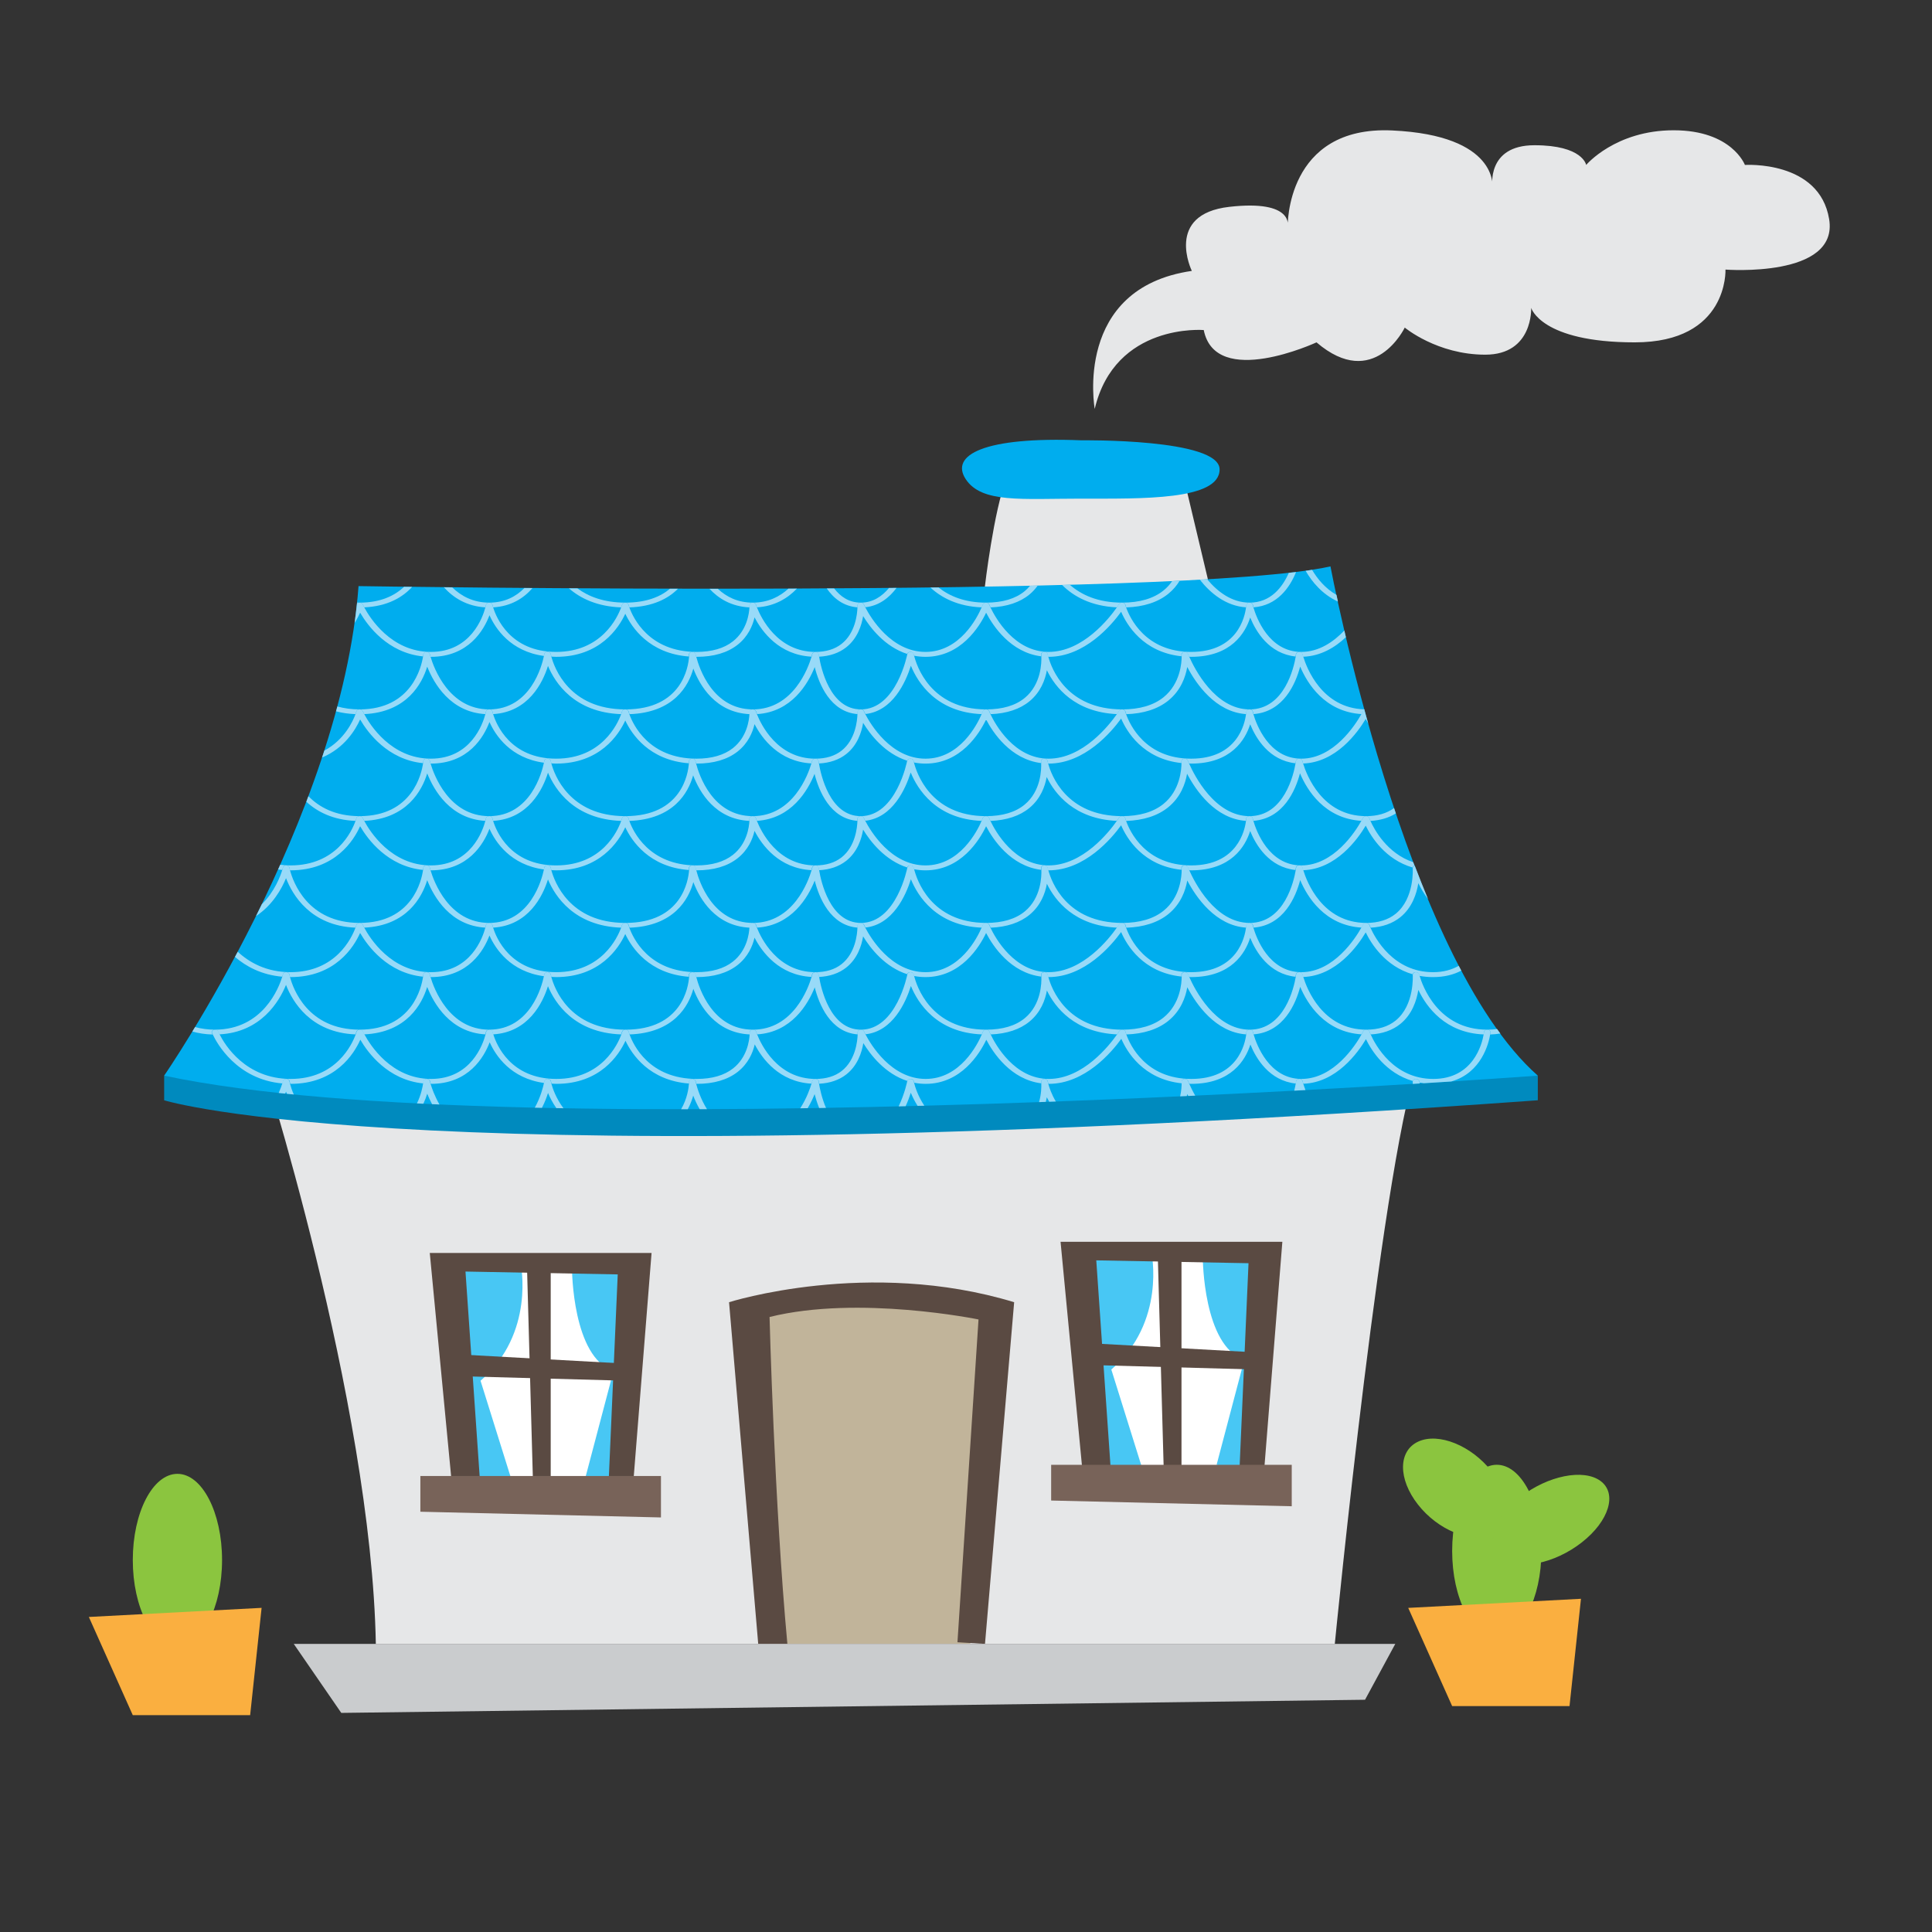 <?xml version="1.0" encoding="UTF-8" standalone="no"?>
<svg
   xmlns:dc="http://purl.org/dc/elements/1.1/"
   xmlns:cc="http://creativecommons.org/ns#"
   xmlns:rdf="http://www.w3.org/1999/02/22-rdf-syntax-ns#"
   xmlns:svg="http://www.w3.org/2000/svg"
   xmlns="http://www.w3.org/2000/svg"
   viewBox="0 0 1066.667 1066.667"
   height="1066.667"
   width="1066.667"
   xml:space="preserve"
   id="svg2"
   version="1.1"><rect x="0" y="0" width="1066.667" height="1066.667" fill="#333333" stroke="none"/><defs
     id="defs6"><clipPath
       id="clipPath20"
       clipPathUnits="userSpaceOnUse"><path
         id="path18"
         d="M 0,800 H 800 V 0 H 0 Z" /></clipPath></defs><g
     transform="matrix(1.333,0,0,-1.333,0,1066.667)"
     id="g10"><g
       transform="matrix(2.481,0,0,1.887,407.908,557.183)"
       id="g22"><path
         id="path24"
         style="fill:#e6e7e8;fill-opacity:1;fill-rule:nonzero;stroke:none"
         d="M 0,0 C 0,0 1.473,16.703 3.637,23.914 H 33.203 L 37.53,0 C 37.53,0 5.693,0.119 0,0" /></g><g
       transform="matrix(2.481,0,0,1.887,107.356,364.214)"
       id="g26"><path
         id="path28"
         style="fill:#e6e7e8;fill-opacity:1;fill-rule:nonzero;stroke:none"
         d="m 0,0 c 0,0 18.749,-76.44 19.471,-129.804 h 160.091 c 0,0 8.22,110.569 14.423,129.804 z" /></g><g
       transform="matrix(2.481,0,0,1.887,67.988,354.691)"
       id="g30"><path
         id="path32"
         style="fill:#008abe;fill-opacity:1;fill-rule:nonzero;stroke:none"
         d="m 0,0 v -5.409 c 0,0 42.547,-17.667 229.32,0 V 0 Z" /></g><g
       transform="matrix(2.481,0,0,1.887,67.988,354.691)"
       id="g34"><path
         id="path36"
         style="fill:#00adee;fill-opacity:1;fill-rule:nonzero;stroke:none"
         d="m 0,0 c 0,0 29.566,56.248 32.451,107.449 0,0 137.736,-2.885 162.255,4.327 0,0 12.259,-85.815 34.614,-111.776 C 229.32,0 59.133,-16.586 0,0" /></g><g
       transform="matrix(2.481,0,0,1.887,447.958,617.832)"
       id="g38"><path
         id="path40"
         style="fill:#00adee;fill-opacity:1;fill-rule:nonzero;stroke:none"
         d="m 0,0 c -16.328,0.853 -21.989,-3.241 -19.332,-8.535 2.656,-5.294 9.286,-4.268 19.332,-4.268 10.046,0 23.047,-0.394 23.047,6.418 C 23.047,0.427 0,0 0,0" /></g><g
       transform="matrix(2.481,0,0,1.887,318.736,119.326)"
       id="g42"><path
         id="path44"
         style="fill:#c1b49a;fill-opacity:1;fill-rule:nonzero;stroke:none"
         d="m 0,0 h 33.519 l 4.341,72.294 c 0,0 -24.88,7.572 -42.457,0 z" /></g><g
       transform="matrix(2.481,0,0,1.887,314.039,119.326)"
       id="g46"><path
         id="path48"
         style="fill:#5a4a42;fill-opacity:1;fill-rule:nonzero;stroke:none"
         d="m 0,0 -4.868,74.998 c 0,0 23.257,9.735 47.595,0 L 37.86,0 33.262,0.361 36.778,71.212 c 0,0 -20.012,5.408 -34.885,0.541 0,0 0.811,-41.105 2.975,-71.753 z" /></g><g
       transform="matrix(2.481,0,0,1.887,187.085,278.462)"
       id="g50"><path
         id="path52"
         style="fill:#ffffff;fill-opacity:1;fill-rule:nonzero;stroke:none"
         d="m 0,0 2.72,-52.037 h 25.312 l 2.929,51.2 z" /></g><g
       transform="matrix(2.481,0,0,1.887,215.636,276.883)"
       id="g54"><path
         id="path56"
         style="fill:#48c7f4;fill-opacity:1;fill-rule:nonzero;stroke:none"
         d="m 0,0 c 0,0 2.51,-15.271 -6.694,-25.731 l 5.648,-23.743 h -5.648 l -4.812,50.311 z" /></g><g
       transform="matrix(2.481,0,0,1.887,236.919,274.515)"
       id="g58"><path
         id="path60"
         style="fill:#48c7f4;fill-opacity:1;fill-rule:nonzero;stroke:none"
         d="M 0,0 C 0,0 0.052,-19.35 6.929,-22.331 L 2.301,-45.395 8.159,-47.278 10.878,1.255 Z" /></g><g
       transform="matrix(2.481,0,0,1.887,187.345,183.545)"
       id="g62"><path
         id="path64"
         style="fill:#5a4a42;fill-opacity:1;fill-rule:nonzero;stroke:none"
         d="M 0,0 -3.765,51.775 H 33.262 L 30.124,0 H 26.045 L 27.614,47.069 2.197,47.696 4.707,0 Z" /></g><g
       transform="matrix(2.481,0,0,1.887,218.232,276.883)"
       id="g66"><path
         id="path68"
         style="fill:#5a4a42;fill-opacity:1;fill-rule:nonzero;stroke:none"
         d="M 0,0 1.046,-49.474 H 3.975 V 0 Z" /></g><g
       transform="matrix(2.481,0,0,1.887,187.085,239.39)"
       id="g70"><path
         id="path72"
         style="fill:#5a4a42;fill-opacity:1;fill-rule:nonzero;stroke:none"
         d="m 0,0 1.255,-4.864 27.614,-0.993 v 3.765 z" /></g><g
       transform="matrix(2.481,0,0,1.887,174.108,188.873)"
       id="g74"><path
         id="path76"
         style="fill:#786359;fill-opacity:1;fill-rule:nonzero;stroke:none"
         d="M 0,0 H 40.165 V -9.1 L 0,-7.845 Z" /></g><g
       transform="matrix(2.481,0,0,1.887,448.347,283.099)"
       id="g78"><path
         id="path80"
         style="fill:#ffffff;fill-opacity:1;fill-rule:nonzero;stroke:none"
         d="m 0,0 2.719,-52.037 h 25.313 l 2.929,51.2 z" /></g><g
       transform="matrix(2.481,0,0,1.887,476.898,281.52)"
       id="g82"><path
         id="path84"
         style="fill:#48c7f4;fill-opacity:1;fill-rule:nonzero;stroke:none"
         d="m 0,0 c 0,0 2.51,-15.271 -6.694,-25.731 l 5.648,-23.743 h -5.648 l -4.812,50.311 z" /></g><g
       transform="matrix(2.481,0,0,1.887,498.181,279.152)"
       id="g86"><path
         id="path88"
         style="fill:#48c7f4;fill-opacity:1;fill-rule:nonzero;stroke:none"
         d="M 0,0 C 0,0 0.052,-19.35 6.93,-22.331 L 2.301,-45.395 8.159,-47.278 10.878,1.255 Z" /></g><g
       transform="matrix(2.481,0,0,1.887,448.606,188.182)"
       id="g90"><path
         id="path92"
         style="fill:#5a4a42;fill-opacity:1;fill-rule:nonzero;stroke:none"
         d="M 0,0 -3.766,51.775 H 33.262 L 30.124,0 H 26.045 L 27.613,47.069 2.197,47.696 4.707,0 Z" /></g><g
       transform="matrix(2.481,0,0,1.887,479.493,281.52)"
       id="g94"><path
         id="path96"
         style="fill:#5a4a42;fill-opacity:1;fill-rule:nonzero;stroke:none"
         d="M 0,0 1.046,-49.474 H 3.975 V 0 Z" /></g><g
       transform="matrix(2.481,0,0,1.887,448.347,244.027)"
       id="g98"><path
         id="path100"
         style="fill:#5a4a42;fill-opacity:1;fill-rule:nonzero;stroke:none"
         d="m 0,0 1.255,-4.864 27.614,-0.993 v 3.765 z" /></g><g
       transform="matrix(2.481,0,0,1.887,435.369,193.51)"
       id="g102"><path
         id="path104"
         style="fill:#786359;fill-opacity:1;fill-rule:nonzero;stroke:none"
         d="M 0,0 H 40.165 V -9.1 L 0,-7.845 Z" /></g><g
       transform="matrix(2.481,0,0,1.887,121.672,119.326)"
       id="g106"><path
         id="path108"
         style="fill:#caccce;fill-opacity:1;fill-rule:nonzero;stroke:none"
         d="M 0,0 H 183.889 L 178.841,-12.259 7.932,-15.144 Z" /></g><g
       transform="matrix(2.481,0,0,1.887,257.294,548.627)"
       id="g110"><path
         id="path112"
         style="fill:#98daf8;fill-opacity:1;fill-rule:nonzero;stroke:none"
         d="m 0,0 c 0.101,0.363 0.153,0.597 0.156,0.612 0.051,0.252 0.273,0.434 0.53,0.435 -3.579,0 -6.15,1.338 -7.992,3.125 C -7.783,4.176 -8.26,4.18 -8.731,4.183 -6.803,1.975 -4.008,0.189 0,0" /></g><g
       transform="matrix(2.481,0,0,1.887,202.629,550.601)"
       id="g114"><path
         id="path116"
         style="fill:#98daf8;fill-opacity:1;fill-rule:nonzero;stroke:none"
         d="M 0,0 C 0.264,0 0.489,-0.191 0.533,-0.452 0.542,-0.505 0.58,-0.716 0.655,-1.038 3.674,-0.805 5.773,0.989 7.217,3.191 6.766,3.195 6.317,3.2 5.874,3.204 4.508,1.378 2.613,0 0,0" /></g><g
       transform="matrix(2.481,0,0,1.887,310.428,548.626)"
       id="g118"><path
         id="path120"
         style="fill:#98daf8;fill-opacity:1;fill-rule:nonzero;stroke:none"
         d="M 0,0 C 0.011,0.301 0.007,0.479 0.007,0.488 -0.002,0.766 0.201,1.006 0.477,1.042 0.746,1.078 1.01,0.9 1.075,0.629 1.078,0.614 1.138,0.378 1.248,0.011 4.199,0.253 6.357,1.982 7.909,4.118 7.438,4.116 6.966,4.113 6.497,4.111 5.035,2.355 3.095,1.047 0.548,1.047 c -2.532,0 -4.426,1.295 -5.833,3.036 -0.465,0 -0.931,0 -1.394,0 C -5.162,1.926 -3.01,0.193 0,0" /></g><g
       transform="matrix(2.481,0,0,1.887,258.997,550.601)"
       id="g122"><path
         id="path124"
         style="fill:#98daf8;fill-opacity:1;fill-rule:nonzero;stroke:none"
         d="M 0,0 C 0.258,0 0.479,-0.182 0.53,-0.434 0.541,-0.49 0.589,-0.713 0.681,-1.049 4.619,-0.864 7.158,0.875 8.785,3.043 8.339,3.044 7.891,3.045 7.448,3.046 5.872,1.301 3.52,0 0,0" /></g><g
       transform="matrix(2.481,0,0,1.887,355.177,548.645)"
       id="g126"><path
         id="path128"
         style="fill:#98daf8;fill-opacity:1;fill-rule:nonzero;stroke:none"
         d="M 0,0 C 0.006,0.289 0.003,0.469 0.002,0.478 -0.006,0.746 0.183,0.981 0.447,1.028 0.721,1.075 0.972,0.922 1.056,0.667 1.061,0.652 1.149,0.403 1.301,0.019 3.601,0.344 5.29,2.116 6.51,4.261 6.089,4.255 5.668,4.25 5.247,4.245 4.094,2.417 2.557,1.037 0.543,1.037 -1.428,1.037 -2.863,2.37 -3.903,4.15 -4.313,4.146 -4.723,4.144 -5.133,4.141 -4,1.984 -2.358,0.238 0,0" /></g><g
       transform="matrix(2.481,0,0,1.887,516.144,548.642)"
       id="g130"><path
         id="path132"
         style="fill:#98daf8;fill-opacity:1;fill-rule:nonzero;stroke:none"
         d="M 0,0 C 0.026,0.278 0.035,0.466 0.036,0.516 0.046,0.794 0.264,1.019 0.541,1.038 0.838,1.05 1.064,0.861 1.111,0.587 1.113,0.573 1.153,0.352 1.23,0.006 5.178,0.401 7.258,4.3 8.328,7.749 7.939,7.687 7.527,7.627 7.118,7.566 6.045,4.388 4.083,1.039 0.577,1.039 c -3.003,0 -5.37,2.419 -7.074,5.104 C -6.906,6.112 -7.313,6.082 -7.729,6.051 -5.957,3.107 -3.392,0.294 0,0" /></g><g
       transform="matrix(2.481,0,0,1.887,201.044,548.64)"
       id="g134"><path
         id="path136"
         style="fill:#98daf8;fill-opacity:1;fill-rule:nonzero;stroke:none"
         d="M 0,0 C 0.068,0.34 0.1,0.556 0.102,0.57 0.138,0.835 0.362,1.035 0.629,1.039 0.633,1.04 0.636,1.04 0.639,1.04 -2.045,1.04 -4.057,2.49 -5.542,4.388 -6.016,4.394 -6.479,4.401 -6.934,4.407 -5.358,2.122 -3.118,0.233 0,0" /></g><g
       transform="matrix(2.481,0,0,1.887,406.628,548.633)"
       id="g138"><path
         id="path140"
         style="fill:#98daf8;fill-opacity:1;fill-rule:nonzero;stroke:none"
         d="M 0,0 C 0.125,0.38 0.195,0.627 0.199,0.642 0.261,0.875 0.471,1.039 0.713,1.043 0.982,1.057 1.169,0.89 1.239,0.658 1.244,0.643 1.326,0.386 1.469,-0.008 4.177,0.141 6.369,1.094 7.982,2.85 8.524,3.441 8.962,4.091 9.331,4.765 8.906,4.752 8.477,4.74 8.05,4.728 7.795,4.327 7.514,3.939 7.185,3.582 5.639,1.897 3.464,1.043 0.721,1.043 c -3.59,0 -6.137,1.443 -7.938,3.332 C -7.666,4.368 -8.118,4.361 -8.568,4.353 -6.694,2.078 -3.955,0.209 0,0" /></g><g
       transform="matrix(2.481,0,0,1.887,462.644,548.637)"
       id="g142"><path
         id="path144"
         style="fill:#98daf8;fill-opacity:1;fill-rule:nonzero;stroke:none"
         d="M 0,0 C 0.229,0.43 0.366,0.712 0.373,0.729 0.472,0.94 0.687,1.068 0.928,1.037 1.159,1.009 1.347,0.835 1.393,0.607 1.405,0.551 1.453,0.325 1.544,-0.013 4.443,0.122 6.801,1.113 8.545,2.96 9.368,3.831 9.984,4.817 10.452,5.824 10.036,5.797 9.622,5.77 9.2,5.744 8.817,5.022 8.347,4.325 7.759,3.702 6.091,1.936 3.77,1.041 0.863,1.041 c -4.079,0 -6.848,1.738 -8.721,3.9 C -8.289,4.925 -8.718,4.909 -9.152,4.894 -7.243,2.402 -4.339,0.257 0,0" /></g><g
       transform="matrix(2.481,0,0,1.887,554.155,551.038)"
       id="g146"><path
         id="path148"
         style="fill:#98daf8;fill-opacity:1;fill-rule:nonzero;stroke:none"
         d="M 0,0 C -0.085,0.51 -0.165,0.996 -0.241,1.46 -2.122,2.887 -3.435,5 -4.316,6.96 -4.669,6.889 -5.018,6.818 -5.396,6.75 -4.325,4.307 -2.612,1.575 0,0" /></g><g
       transform="matrix(2.481,0,0,1.887,148.861,550.599)"
       id="g150"><path
         id="path152"
         style="fill:#98daf8;fill-opacity:1;fill-rule:nonzero;stroke:none"
         d="M 0,0 C 0.268,0.007 0.469,-0.137 0.547,-0.369 0.552,-0.384 0.644,-0.643 0.805,-1.039 4.66,-0.806 7.174,1.124 8.797,3.448 8.335,3.456 7.886,3.463 7.456,3.47 5.873,1.515 3.525,0.001 0.034,0.001 -0.111,0.001 -0.248,0.012 -0.389,0.017 -0.398,-0.086 -0.406,-0.188 -0.414,-0.291 -0.326,-0.134 -0.187,-0.012 0,0" /></g><g
       transform="matrix(2.481,0,0,1.887,175.226,528.322)"
       id="g154"><path
         id="path156"
         style="fill:#98daf8;fill-opacity:1;fill-rule:nonzero;stroke:none"
         d="M 0,0 C 0.034,0.291 0.047,0.468 0.048,0.482 0.063,0.756 0.282,0.976 0.557,0.991 0.864,0.999 1.073,0.813 1.121,0.542 1.124,0.526 1.166,0.295 1.252,-0.086 c 0.019,0 0.037,-0.004 0.056,-0.004 6.271,0 8.837,5.852 9.782,9.129 0.996,-2.932 3.504,-7.935 9.091,-8.938 0.039,0.248 0.058,0.399 0.06,0.411 0.031,0.271 0.257,0.476 0.529,0.48 h 0.008 c 0.269,0 0.497,-0.198 0.536,-0.464 0.008,-0.056 0.04,-0.263 0.104,-0.576 0.265,-0.017 0.526,-0.042 0.803,-0.042 7.286,0 10.421,6.278 11.541,9.455 1.071,-2.992 3.978,-8.728 10.619,-9.388 0.013,0.255 0.015,0.424 0.015,0.474 0,0.284 0.22,0.519 0.503,0.539 0.283,0.024 0.532,-0.182 0.574,-0.462 0.002,-0.016 0.036,-0.242 0.11,-0.614 0.026,0 0.049,-0.004 0.075,-0.004 2.846,0 5.15,0.889 6.846,2.642 1.761,1.82 2.515,4.202 2.837,6.021 1.261,-3.194 4.104,-8.238 9.492,-8.625 0.081,0.362 0.12,0.579 0.123,0.594 0.047,0.268 0.259,0.437 0.557,0.449 0.271,-0.011 0.492,-0.223 0.515,-0.493 10e-4,-0.016 0.02,-0.219 0.063,-0.562 1.813,0.124 3.342,0.811 4.546,2.056 1.882,1.945 2.575,4.823 2.828,6.861 1.215,-2.612 3.649,-6.744 7.359,-8.309 0.045,0.258 0.266,0.447 0.53,0.448 0.269,0 0.496,-0.198 0.535,-0.464 0.006,-0.043 0.027,-0.176 0.064,-0.373 0.611,-0.157 1.252,-0.245 1.925,-0.245 5.903,0 8.997,6.597 10.12,9.68 1.131,-2.849 4.064,-8.729 9.191,-9.57 -0.008,0.232 -0.018,0.376 -0.019,0.385 -0.025,0.292 0.186,0.55 0.478,0.583 0.275,0.033 0.554,-0.17 0.597,-0.46 0.008,-0.059 0.042,-0.278 0.111,-0.612 0.025,-0.001 0.049,-0.006 0.075,-0.006 6.036,0 10.505,6.974 12.108,9.888 0.905,-2.774 3.618,-8.878 10.074,-9.768 0,0.235 -0.006,0.382 -0.007,0.39 -0.015,0.275 0.178,0.518 0.449,0.564 0.276,0.05 0.536,-0.119 0.611,-0.384 0.005,-0.017 0.078,-0.265 0.214,-0.67 0.118,-0.003 0.227,-0.02 0.348,-0.02 6.708,0 9.045,5.276 9.855,8.631 0.967,-3.117 3.164,-7.943 7.574,-8.562 0.041,0.315 0.058,0.503 0.06,0.518 0.023,0.271 0.244,0.483 0.515,0.494 0.289,-0.007 0.51,-0.181 0.557,-0.449 0.003,-0.015 0.043,-0.239 0.129,-0.61 2.947,0.127 5.344,2.058 7.142,4.289 -0.09,0.499 -0.177,0.987 -0.262,1.467 -1.754,-2.425 -4.186,-4.696 -7.181,-4.696 -5.443,0 -7.52,7.617 -8.001,9.785 -0.077,0.346 -0.117,0.566 -0.119,0.58 -0.047,0.274 -0.273,0.463 -0.57,0.451 -0.277,-0.019 -0.495,-0.244 -0.505,-0.522 -0.001,-0.049 -0.01,-0.238 -0.036,-0.516 -0.194,-2.092 -1.433,-9.778 -9.158,-9.778 -7.661,0 -10.253,7.514 -10.857,9.763 -0.091,0.339 -0.14,0.564 -0.151,0.62 -0.047,0.229 -0.235,0.402 -0.466,0.43 -0.241,0.031 -0.455,-0.096 -0.555,-0.308 -0.007,-0.016 -0.144,-0.298 -0.373,-0.729 -1.255,-2.359 -5.655,-9.776 -11.395,-9.776 -5.732,0 -8.883,7.487 -9.71,9.766 -0.143,0.394 -0.225,0.651 -0.23,0.666 -0.069,0.232 -0.256,0.399 -0.526,0.385 -0.242,-0.004 -0.452,-0.168 -0.514,-0.402 -0.004,-0.014 -0.074,-0.261 -0.199,-0.641 -0.736,-2.248 -3.628,-9.774 -9.374,-9.774 -5.757,0 -9.167,7.54 -10.059,9.799 -0.152,0.384 -0.239,0.633 -0.244,0.648 -0.085,0.255 -0.336,0.408 -0.61,0.361 -0.264,-0.047 -0.453,-0.282 -0.445,-0.55 0.001,-0.009 0.005,-0.189 -0.002,-0.478 C 72.487,9.368 72.193,5.156 69.859,2.744 68.736,1.581 67.265,0.992 65.489,0.992 c -6.356,0 -9.09,7.564 -9.756,9.781 -0.11,0.367 -0.17,0.603 -0.173,0.618 -0.065,0.272 -0.329,0.45 -0.598,0.413 -0.276,-0.036 -0.479,-0.275 -0.47,-0.553 0,-0.01 0.004,-0.188 -0.007,-0.489 C 54.435,9.441 54.077,5.731 51.722,3.3 50.239,1.768 48.198,0.992 45.658,0.992 c -7.976,0 -10.611,7.527 -11.219,9.768 -0.091,0.336 -0.139,0.56 -0.15,0.615 -0.051,0.252 -0.272,0.434 -0.53,0.434 -0.258,-10e-4 -0.48,-0.182 -0.53,-0.435 -0.003,-0.015 -0.055,-0.248 -0.157,-0.611 -0.614,-2.208 -3.269,-9.771 -10.851,-9.771 -7.681,0 -10.008,7.571 -10.523,9.779 -0.075,0.322 -0.112,0.533 -0.121,0.586 -0.045,0.261 -0.27,0.452 -0.534,0.452 -0.003,0 -0.006,0 -0.009,-10e-4 C 10.766,11.804 10.542,11.604 10.507,11.339 10.505,11.325 10.472,11.11 10.404,10.769 9.975,8.618 7.983,0.992 1.308,0.992 c -6.648,0 -10.198,7.492 -11.127,9.777 -0.161,0.396 -0.253,0.655 -0.258,0.67 -0.079,0.232 -0.279,0.376 -0.548,0.369 -0.187,-0.012 -0.326,-0.134 -0.414,-0.291 -0.113,-1.388 -0.244,-2.779 -0.393,-4.171 0.405,0.838 0.711,1.619 0.925,2.25 C -9.243,6.741 -5.921,0.783 0,0" /></g><g
       transform="matrix(2.481,0,0,1.887,147.629,505.565)"
       id="g158"><path
         id="path160"
         style="fill:#98daf8;fill-opacity:1;fill-rule:nonzero;stroke:none"
         d="M 0,0 C 0.048,0.24 0.251,0.418 0.497,0.434 0.765,0.437 0.965,0.297 1.044,0.065 1.049,0.05 1.141,-0.209 1.302,-0.605 c 7.133,0.431 9.654,6.71 10.514,10.416 1.11,-3.688 3.864,-9.979 9.709,-10.416 0.068,0.34 0.101,0.556 0.103,0.57 0.036,0.265 0.26,0.465 0.527,0.469 0.29,0.044 0.497,-0.187 0.543,-0.451 0.009,-0.054 0.046,-0.264 0.121,-0.586 5.9,0.455 8.284,6.905 9.159,10.575 1.173,-3.684 4.37,-10.214 12.216,-10.584 0.101,0.363 0.153,0.597 0.156,0.612 0.05,0.253 0.272,0.434 0.53,0.435 -9.366,0 -11.847,9.149 -12.341,11.58 -0.063,0.312 -0.096,0.519 -0.104,0.576 -0.039,0.266 -0.267,0.463 -0.535,0.463 H 31.891 C 31.62,13.05 31.394,12.845 31.362,12.575 31.36,12.562 31.342,12.411 31.303,12.163 30.97,10.053 29.074,0.435 22.164,0.435 c -6.709,0 -9.227,9.054 -9.791,11.541 -0.086,0.381 -0.128,0.613 -0.131,0.629 -0.047,0.27 -0.257,0.456 -0.564,0.448 C 11.403,13.038 11.185,12.819 11.169,12.544 11.168,12.53 11.156,12.354 11.121,12.062 10.857,9.82 9.233,0.435 0.53,0.435 c -1.395,0 -2.623,0.239 -3.713,0.642 -0.072,-0.356 -0.147,-0.71 -0.221,-1.064 0.973,-0.349 2.06,-0.558 3.249,-0.622 0.1,0.362 0.152,0.594 0.155,0.609" /></g><g
       transform="matrix(2.481,0,0,1.887,539.797,528.195)"
       id="g162"><path
         id="path164"
         style="fill:#98daf8;fill-opacity:1;fill-rule:nonzero;stroke:none"
         d="M 0,0 C -0.086,0.37 -0.126,0.594 -0.129,0.61 -0.175,0.878 -0.397,1.051 -0.685,1.059 -0.957,1.047 -1.178,0.836 -1.201,0.565 -1.202,0.55 -1.22,0.361 -1.26,0.046 -1.557,-2.265 -3.113,-11.56 -8.955,-11.56 c -5.798,0 -9.228,9.007 -10.083,11.557 -0.136,0.406 -0.209,0.654 -0.214,0.671 -0.075,0.264 -0.335,0.433 -0.61,0.384 -0.272,-0.046 -0.465,-0.289 -0.449,-0.564 0,-0.009 0.006,-0.156 0.007,-0.391 0.002,-1.352 -0.203,-6.005 -3.028,-8.996 -1.668,-1.765 -3.989,-2.661 -6.896,-2.661 -9.318,0 -11.822,9.056 -12.334,11.543 -0.069,0.334 -0.103,0.554 -0.111,0.613 -0.042,0.29 -0.321,0.492 -0.597,0.46 -0.291,-0.033 -0.503,-0.292 -0.477,-0.583 0,-0.009 0.01,-0.154 0.018,-0.385 0.045,-1.362 -0.011,-6.124 -2.751,-9.11 -1.547,-1.684 -3.722,-2.538 -6.464,-2.538 -9.325,0 -11.635,9.712 -12.021,11.782 -0.037,0.198 -0.057,0.33 -0.064,0.374 -0.039,0.265 -0.266,0.464 -0.535,0.464 -0.263,-0.001 -0.485,-0.191 -0.53,-0.448 -0.001,-0.006 -0.005,-0.011 -0.006,-0.017 -0.017,-0.121 -1.804,-12.155 -7.756,-12.155 -5.177,0 -6.67,9.177 -6.97,11.564 -0.044,0.343 -0.062,0.546 -0.064,0.561 -0.023,0.271 -0.244,0.482 -0.515,0.494 -0.298,-0.013 -0.509,-0.181 -0.557,-0.449 -0.002,-0.016 -0.042,-0.233 -0.123,-0.594 -0.549,-2.44 -3.06,-11.576 -9.8,-11.576 -6.712,0 -8.963,9.078 -9.45,11.542 -0.073,0.372 -0.108,0.597 -0.11,0.613 -0.041,0.281 -0.291,0.486 -0.574,0.463 -0.283,-0.02 -0.502,-0.256 -0.502,-0.539 0,-0.05 -0.002,-0.22 -0.016,-0.475 -0.117,-2.256 -1.173,-11.604 -10.622,-11.604 0.258,0 0.48,-0.182 0.53,-0.434 0.012,-0.056 0.06,-0.279 0.151,-0.615 7.41,0.348 9.854,6.227 10.651,10.003 1.091,-3.752 3.711,-9.637 9.394,-10.001 0.012,0.301 0.007,0.479 0.007,0.489 -0.008,0.277 0.194,0.517 0.47,0.553 0.269,0.037 0.534,-0.141 0.598,-0.413 0.003,-0.015 0.063,-0.251 0.173,-0.618 5.757,0.472 8.497,6.633 9.621,10.319 0.716,-3.707 2.597,-9.859 7.165,-10.32 0.006,0.289 0.002,0.469 0.002,0.478 -0.009,0.268 0.18,0.503 0.444,0.55 0.274,0.044 0.525,-0.106 0.61,-0.361 0.005,-0.015 0.093,-0.264 0.244,-0.648 4.567,0.645 6.73,7.005 7.591,10.601 1.138,-3.666 4.247,-10.226 11.843,-10.627 0.124,0.381 0.194,0.627 0.198,0.642 0.062,0.234 0.273,0.398 0.515,0.402 0.269,-0.014 0.456,-0.154 0.526,-0.385 0.004,-0.016 0.086,-0.272 0.229,-0.666 2.708,0.148 4.9,1.101 6.513,2.858 1.845,2.009 2.59,4.669 2.879,6.786 1.381,-3.728 4.623,-9.214 11.713,-9.634 0.229,0.431 0.366,0.712 0.373,0.729 0.1,0.211 0.314,0.337 0.555,0.308 0.231,-0.028 0.419,-0.202 0.466,-0.43 0.011,-0.056 0.06,-0.282 0.151,-0.621 2.899,0.136 5.256,1.127 7,2.974 2.111,2.234 2.893,5.224 3.175,7.389 1.468,-3.671 4.708,-9.902 9.84,-10.347 0.026,0.278 0.035,0.467 0.037,0.516 0.009,0.278 0.228,0.503 0.505,0.522 0.296,0.016 0.522,-0.177 0.569,-0.451 0.002,-0.014 0.042,-0.235 0.119,-0.581 5.048,0.506 7.045,6.752 7.781,10.432 1.17,-3.657 4.078,-9.931 10.252,-10.432 0.171,0.401 0.271,0.663 0.277,0.678 0.043,0.118 0.125,0.206 0.226,0.267 -0.007,0.034 -0.015,0.068 -0.022,0.101 C 3.102,-11.297 0.561,-2.426 0,0" /></g><g
       transform="matrix(2.481,0,0,1.887,149.152,502.211)"
       id="g166"><path
         id="path168"
         style="fill:#98daf8;fill-opacity:1;fill-rule:nonzero;stroke:none"
         d="m 0,0 c 1.265,-2.856 4.588,-8.817 10.512,-9.597 0.028,0.26 0.04,0.432 0.043,0.483 0.016,0.275 0.236,0.493 0.509,0.509 0.308,0.006 0.517,-0.179 0.564,-0.449 0.003,-0.016 0.045,-0.248 0.131,-0.629 0.019,0 0.037,-0.003 0.056,-0.003 6.272,0 8.838,5.852 9.782,9.128 0.997,-2.932 3.504,-7.935 9.092,-8.937 0.039,0.248 0.058,0.399 0.059,0.412 0.032,0.269 0.258,0.474 0.53,0.478 0.284,-0.022 0.504,-0.195 0.543,-0.463 0.008,-0.057 0.041,-0.264 0.104,-0.576 0.266,-0.018 0.526,-0.042 0.804,-0.042 7.285,0 10.421,6.277 11.54,9.455 1.071,-2.992 3.978,-8.728 10.619,-9.389 0.013,0.256 0.015,0.425 0.016,0.475 0,0.284 0.219,0.519 0.502,0.539 0.283,0.027 0.533,-0.182 0.574,-0.463 0.002,-0.016 0.037,-0.241 0.11,-0.613 0.026,0 0.049,-0.004 0.075,-0.004 2.847,0 5.151,0.889 6.846,2.642 1.761,1.819 2.515,4.202 2.837,6.02 1.261,-3.193 4.105,-8.237 9.492,-8.624 0.082,0.361 0.121,0.578 0.123,0.594 0.048,0.268 0.298,0.457 0.556,0.449 0.272,-0.012 0.493,-0.223 0.516,-0.494 0.002,-0.015 0.02,-0.218 0.064,-0.561 1.812,0.124 3.342,0.81 4.545,2.055 1.883,1.946 2.576,4.823 2.828,6.862 1.215,-2.612 3.649,-6.745 7.359,-8.309 0.045,0.257 0.267,0.447 0.53,0.448 0.269,0 0.496,-0.198 0.535,-0.465 0.007,-0.043 0.027,-0.175 0.064,-0.373 0.611,-0.157 1.253,-0.244 1.926,-0.244 5.902,0 8.996,6.597 10.119,9.68 1.132,-2.849 4.064,-8.729 9.191,-9.57 -0.008,0.231 -0.018,0.376 -0.018,0.385 -0.025,0.291 0.187,0.55 0.477,0.583 0.29,0.03 0.555,-0.171 0.597,-0.46 0.009,-0.059 0.043,-0.279 0.111,-0.613 0.026,0 0.049,-0.005 0.075,-0.005 6.037,0 10.505,6.974 12.109,9.888 0.904,-2.775 3.617,-8.878 10.073,-9.768 0,0.234 -0.006,0.381 -0.006,0.39 -0.016,0.275 0.178,0.518 0.45,0.564 0.268,0.048 0.534,-0.119 0.609,-0.385 0.005,-0.017 0.078,-0.264 0.214,-0.669 0.118,-0.004 0.228,-0.02 0.348,-0.02 6.708,0 9.046,5.276 9.855,8.631 0.967,-3.118 3.164,-7.943 7.575,-8.562 0.04,0.315 0.058,0.504 0.059,0.518 0.023,0.271 0.244,0.482 0.516,0.494 0.288,-0.006 0.51,-0.181 0.556,-0.449 0.003,-0.016 0.043,-0.24 0.129,-0.61 5.527,0.238 9.129,6.849 10.456,9.786 0.114,-0.309 0.258,-0.664 0.419,-1.04 -0.22,1.028 -0.433,2.041 -0.641,3.043 -0.101,-0.061 -0.183,-0.149 -0.226,-0.267 -0.006,-0.015 -0.106,-0.277 -0.277,-0.678 -0.978,-2.297 -4.585,-9.784 -10.032,-9.784 -5.443,0 -7.52,7.616 -8.001,9.784 -0.077,0.346 -0.117,0.567 -0.119,0.581 -0.046,0.273 -0.273,0.466 -0.569,0.45 -0.277,-0.018 -0.496,-0.244 -0.505,-0.521 -0.002,-0.05 -0.011,-0.238 -0.037,-0.516 -0.194,-2.093 -1.432,-9.778 -9.158,-9.778 -7.66,0 -10.253,7.514 -10.857,9.762 -0.091,0.339 -0.14,0.565 -0.151,0.62 -0.046,0.229 -0.234,0.403 -0.466,0.43 -0.241,0.03 -0.455,-0.096 -0.554,-0.308 -0.008,-0.016 -0.144,-0.298 -0.373,-0.728 -1.255,-2.359 -5.656,-9.776 -11.396,-9.776 -5.732,0 -8.883,7.487 -9.71,9.765 -0.143,0.394 -0.225,0.651 -0.229,0.667 -0.07,0.231 -0.257,0.371 -0.526,0.385 -0.242,-0.005 -0.453,-0.168 -0.515,-0.402 -0.004,-0.015 -0.074,-0.262 -0.198,-0.642 -0.736,-2.248 -3.629,-9.773 -9.374,-9.773 -5.758,0 -9.167,7.539 -10.06,9.799 -0.151,0.384 -0.239,0.633 -0.244,0.648 -0.085,0.254 -0.336,0.405 -0.609,0.361 -0.265,-0.048 -0.454,-0.282 -0.445,-0.55 0,-0.01 0.004,-0.189 -0.002,-0.478 -0.032,-1.404 -0.326,-5.617 -2.659,-8.028 -1.124,-1.163 -2.595,-1.752 -4.37,-1.752 -6.356,0 -9.091,7.563 -9.757,9.781 -0.11,0.367 -0.169,0.603 -0.173,0.618 -0.064,0.271 -0.328,0.45 -0.598,0.413 -0.276,-0.037 -0.478,-0.276 -0.47,-0.554 0,-0.009 0.005,-0.187 -0.007,-0.488 -0.05,-1.321 -0.407,-5.032 -2.763,-7.463 -1.483,-1.531 -3.524,-2.307 -6.064,-2.307 -7.976,0 -10.61,7.526 -11.218,9.768 C 44.856,1.5 44.808,1.723 44.797,1.778 44.746,2.031 44.524,2.213 44.266,2.213 44.008,2.212 43.787,2.03 43.736,1.778 43.733,1.763 43.681,1.529 43.58,1.166 c -0.614,-2.208 -3.27,-9.77 -10.851,-9.77 -7.681,0 -10.008,7.571 -10.523,9.779 C 22.131,1.497 22.093,1.707 22.084,1.761 22.038,2.025 21.831,2.256 21.541,2.212 21.274,2.208 21.05,2.008 21.014,1.743 21.012,1.729 20.98,1.513 20.912,1.173 20.482,-0.979 18.49,-8.604 11.815,-8.604 5.167,-8.604 1.617,-1.113 0.688,1.172 0.527,1.569 0.435,1.827 0.43,1.843 0.352,2.075 0.151,2.215 -0.117,2.211 -0.362,2.196 -0.566,2.018 -0.614,1.778 -0.617,1.763 -0.668,1.531 -0.769,1.169 -1.194,-0.36 -2.61,-4.458 -5.971,-6.837 -6.095,-7.344 -6.223,-7.849 -6.35,-8.354 -2.592,-6.268 -0.755,-2.229 0,0" /></g><g
       transform="matrix(2.481,0,0,1.887,147.262,460.199)"
       id="g170"><path
         id="path172"
         style="fill:#98daf8;fill-opacity:1;fill-rule:nonzero;stroke:none"
         d="M 0,0 C 0.089,0.334 0.137,0.555 0.148,0.61 0.197,0.85 0.4,1.028 0.645,1.043 0.913,1.055 1.113,0.906 1.192,0.674 1.197,0.659 1.289,0.4 1.45,0.004 c 7.133,0.432 9.654,6.711 10.514,10.417 1.11,-3.688 3.864,-9.979 9.709,-10.417 0.068,0.341 0.101,0.556 0.103,0.571 0.036,0.265 0.26,0.464 0.527,0.469 0.29,0.051 0.497,-0.187 0.543,-0.451 0.009,-0.054 0.046,-0.265 0.121,-0.587 5.9,0.455 8.284,6.906 9.159,10.576 1.173,-3.685 4.371,-10.219 12.223,-10.585 0.09,0.335 0.137,0.558 0.149,0.613 0.05,0.252 0.272,0.434 0.53,0.434 0.258,0 0.479,-0.182 0.53,-0.434 0.011,-0.055 0.059,-0.279 0.151,-0.615 7.409,0.348 9.854,6.227 10.65,10.004 1.091,-3.752 3.712,-9.638 9.395,-10.002 0.012,0.301 0.007,0.48 0.007,0.489 -0.009,0.278 0.194,0.517 0.47,0.553 0.269,0.033 0.533,-0.141 0.598,-0.413 0.003,-0.014 0.063,-0.251 0.173,-0.618 5.757,0.472 8.497,6.634 9.621,10.32 0.716,-3.707 2.596,-9.86 7.164,-10.321 0.007,0.29 0.003,0.469 0.003,0.478 -0.009,0.269 0.18,0.503 0.444,0.551 0.274,0.046 0.525,-0.107 0.61,-0.362 0.005,-0.015 0.092,-0.264 0.244,-0.648 4.567,0.645 6.73,7.006 7.591,10.601 C 93.817,6.961 96.926,0.401 104.521,0 c 0.125,0.381 0.195,0.628 0.199,0.643 0.063,0.233 0.272,0.397 0.514,0.401 0.27,-0.001 0.457,-0.153 0.526,-0.385 0.005,-0.015 0.087,-0.272 0.23,-0.667 2.708,0.149 4.9,1.102 6.513,2.859 1.845,2.009 2.59,4.669 2.879,6.786 1.382,-3.727 4.623,-9.214 11.713,-9.634 0.229,0.431 0.366,0.713 0.373,0.729 0.1,0.211 0.314,0.336 0.555,0.308 0.231,-0.027 0.419,-0.201 0.466,-0.43 0.011,-0.056 0.06,-0.282 0.151,-0.621 2.898,0.136 5.256,1.127 7,2.974 2.111,2.234 2.893,5.225 3.175,7.39 1.468,-3.671 4.708,-9.902 9.839,-10.348 0.027,0.279 0.036,0.468 0.037,0.517 0.01,0.277 0.229,0.503 0.507,0.521 0.271,0.033 0.521,-0.176 0.568,-0.45 0.002,-0.015 0.042,-0.235 0.119,-0.582 5.047,0.506 7.045,6.753 7.781,10.432 1.17,-3.657 4.078,-9.931 10.252,-10.432 0.171,0.401 0.271,0.663 0.277,0.679 0.081,0.221 0.289,0.358 0.532,0.354 0.236,-0.011 0.437,-0.173 0.499,-0.401 0.004,-0.015 0.076,-0.265 0.206,-0.649 1.641,0.124 3.061,0.677 4.24,1.647 -0.101,0.393 -0.203,0.787 -0.303,1.18 -1.217,-1.174 -2.783,-1.777 -4.666,-1.777 -7.346,0 -9.948,9.1 -10.516,11.561 -0.086,0.37 -0.126,0.594 -0.129,0.61 -0.046,0.268 -0.268,0.443 -0.557,0.449 -0.271,-0.012 -0.492,-0.223 -0.515,-0.494 -10e-4,-0.015 -0.019,-0.204 -0.06,-0.519 -0.297,-2.312 -1.858,-11.607 -7.694,-11.607 -5.798,0 -9.229,9.009 -10.083,11.558 -0.136,0.405 -0.209,0.653 -0.214,0.67 -0.075,0.266 -0.341,0.433 -0.609,0.384 -0.272,-0.045 -0.466,-0.288 -0.451,-0.563 0.001,-0.009 0.007,-0.156 0.007,-0.391 0.001,-1.353 -0.209,-6.016 -3.032,-9.001 -1.668,-1.763 -3.987,-2.657 -6.891,-2.657 -9.318,0 -11.822,9.057 -12.334,11.544 -0.069,0.334 -0.103,0.554 -0.111,0.613 -0.043,0.289 -0.308,0.49 -0.597,0.46 -0.291,-0.034 -0.502,-0.292 -0.478,-0.583 0.001,-0.009 0.011,-0.154 0.018,-0.385 0.044,-1.364 -0.016,-6.135 -2.755,-9.114 -1.545,-1.682 -3.719,-2.535 -6.459,-2.535 -9.326,0 -11.635,9.714 -12.021,11.783 -0.037,0.198 -0.057,0.33 -0.064,0.373 -0.039,0.266 -0.266,0.464 -0.535,0.464 -0.264,0 -0.485,-0.19 -0.53,-0.447 C 92.092,13.211 92.088,13.206 92.087,13.2 92.07,13.079 90.283,1.044 84.33,1.044 c -5.176,0 -6.669,9.177 -6.97,11.565 -0.043,0.342 -0.061,0.546 -0.063,0.561 -0.023,0.271 -0.244,0.482 -0.516,0.494 -0.258,0.008 -0.508,-0.181 -0.556,-0.449 -0.002,-0.016 -0.042,-0.233 -0.123,-0.595 -0.548,-2.439 -3.053,-11.576 -9.8,-11.576 -6.712,0 -8.963,9.078 -9.45,11.542 -0.074,0.373 -0.108,0.598 -0.11,0.614 -0.041,0.281 -0.291,0.49 -0.574,0.463 -0.283,-0.02 -0.503,-0.255 -0.503,-0.539 0,-0.05 -0.002,-0.219 -0.016,-0.475 C 55.529,10.392 54.46,1.044 45.028,1.044 c -9.366,0 -11.847,9.15 -12.341,11.581 -0.063,0.312 -0.096,0.519 -0.104,0.576 -0.039,0.268 -0.259,0.441 -0.543,0.463 C 31.768,13.66 31.542,13.455 31.51,13.185 31.508,13.172 31.49,13.022 31.45,12.773 31.116,10.662 29.213,1.044 22.312,1.044 c -6.709,0 -9.227,9.055 -9.791,11.542 -0.086,0.381 -0.128,0.613 -0.131,0.629 -0.048,0.27 -0.257,0.455 -0.564,0.448 C 11.552,13.648 11.333,13.429 11.317,13.155 11.314,13.104 11.302,12.931 11.274,12.672 11.03,10.396 9.49,1.044 0.678,1.044 c -4.083,0 -6.779,2.001 -8.546,4.38 C -7.984,5.017 -8.1,4.611 -8.217,4.206 -6.394,1.993 -3.757,0.199 0,0" /></g><g
       transform="matrix(2.481,0,0,1.887,117.201,440.916)"
       id="g174"><path
         id="path176"
         style="fill:#98daf8;fill-opacity:1;fill-rule:nonzero;stroke:none"
         d="m 0,0 c 0.045,0.26 0.27,0.449 0.533,0.449 h 0.008 c 0.266,-0.004 0.49,-0.201 0.528,-0.464 0.008,-0.059 0.042,-0.279 0.11,-0.615 0.026,0 0.05,-0.003 0.076,-0.003 7.466,0 10.574,6.594 11.621,9.686 1.265,-2.856 4.588,-8.817 10.512,-9.597 0.028,0.26 0.04,0.433 0.043,0.484 0.016,0.273 0.235,0.492 0.509,0.508 0.307,0.005 0.516,-0.179 0.564,-0.448 0.003,-0.016 0.045,-0.248 0.131,-0.629 0.019,-0.001 0.037,-0.004 0.056,-0.004 6.271,0 8.837,5.852 9.782,9.128 0.997,-2.932 3.504,-7.934 9.091,-8.937 0.04,0.248 0.058,0.399 0.06,0.411 0.032,0.271 0.258,0.476 0.53,0.48 0.284,0.022 0.504,-0.196 0.543,-0.464 0.008,-0.056 0.041,-0.264 0.104,-0.576 0.265,-0.018 0.526,-0.042 0.803,-0.042 7.286,0 10.421,6.277 11.541,9.454 1.071,-2.991 3.977,-8.727 10.619,-9.387 0.013,0.255 0.015,0.424 0.015,0.474 0,0.284 0.22,0.52 0.503,0.539 0.283,0.02 0.533,-0.182 0.574,-0.462 0.002,-0.016 0.036,-0.241 0.11,-0.614 0.026,0 0.049,-0.004 0.075,-0.004 2.848,0 5.15,0.889 6.846,2.642 1.761,1.82 2.515,4.202 2.837,6.02 1.261,-3.193 4.104,-8.237 9.492,-8.624 0.081,0.362 0.121,0.579 0.123,0.595 0.048,0.267 0.298,0.477 0.556,0.448 0.272,-0.011 0.493,-0.223 0.516,-0.494 0.002,-0.015 0.02,-0.218 0.063,-0.561 1.813,0.124 3.342,0.811 4.547,2.055 1.881,1.946 2.574,4.823 2.827,6.862 1.215,-2.612 3.649,-6.745 7.359,-8.309 0.046,0.257 0.267,0.448 0.53,0.448 0.269,0 0.496,-0.198 0.535,-0.464 0.007,-0.043 0.027,-0.176 0.064,-0.373 0.611,-0.157 1.253,-0.245 1.925,-0.245 5.903,0 8.997,6.597 10.12,9.68 1.132,-2.849 4.064,-8.729 9.19,-9.57 -0.007,0.232 -0.017,0.377 -0.018,0.386 -0.024,0.29 0.187,0.549 0.478,0.582 0.289,0.043 0.554,-0.17 0.597,-0.46 0.008,-0.059 0.042,-0.278 0.111,-0.613 0.025,0 0.049,-0.005 0.075,-0.005 6.037,0 10.505,6.974 12.109,9.888 0.904,-2.775 3.617,-8.878 10.073,-9.768 0,0.235 -0.006,0.382 -0.007,0.39 -0.015,0.275 0.179,0.518 0.45,0.565 0.275,0.037 0.535,-0.122 0.61,-0.385 0.005,-0.017 0.078,-0.265 0.214,-0.67 0.118,-0.003 0.227,-0.02 0.348,-0.02 6.708,0 9.046,5.276 9.855,8.631 0.967,-3.118 3.164,-7.943 7.574,-8.562 0.041,0.315 0.059,0.504 0.06,0.518 0.023,0.271 0.244,0.482 0.515,0.494 0.289,0.034 0.511,-0.181 0.557,-0.448 0.003,-0.016 0.043,-0.24 0.129,-0.61 5.527,0.237 9.129,6.848 10.456,9.784 0.916,-2.469 3.272,-7.441 7.828,-9.184 0.029,0.187 0.149,0.34 0.322,0.411 -0.074,0.253 -0.148,0.505 -0.221,0.758 -4.37,1.911 -6.517,7.216 -7.14,9.056 -0.13,0.384 -0.202,0.634 -0.206,0.649 -0.062,0.228 -0.263,0.39 -0.499,0.401 -0.243,0.004 -0.451,-0.133 -0.532,-0.354 -0.006,-0.016 -0.106,-0.278 -0.277,-0.679 C 179.053,7.935 175.447,0.449 170,0.449 c -5.442,0 -7.52,7.615 -8.001,9.783 -0.077,0.347 -0.117,0.567 -0.119,0.582 -0.047,0.274 -0.297,0.484 -0.568,0.45 -0.278,-0.018 -0.497,-0.244 -0.507,-0.521 -0.001,-0.049 -0.01,-0.238 -0.037,-0.517 -0.198,-2.094 -1.448,-9.777 -9.157,-9.777 -7.66,0 -10.252,7.513 -10.857,9.762 -0.091,0.339 -0.14,0.565 -0.151,0.62 -0.047,0.229 -0.235,0.403 -0.466,0.43 -0.241,0.029 -0.455,-0.097 -0.555,-0.308 -0.007,-0.016 -0.144,-0.298 -0.373,-0.729 -1.255,-2.359 -5.655,-9.775 -11.395,-9.775 -5.731,0 -8.883,7.486 -9.71,9.765 -0.143,0.394 -0.225,0.651 -0.23,0.666 -0.069,0.232 -0.256,0.384 -0.526,0.385 -0.242,-0.004 -0.451,-0.168 -0.514,-0.401 -0.004,-0.015 -0.074,-0.262 -0.199,-0.642 -0.738,-2.249 -3.636,-9.773 -9.374,-9.773 -5.757,0 -9.166,7.538 -10.059,9.798 -0.152,0.384 -0.239,0.633 -0.244,0.649 -0.085,0.254 -0.336,0.407 -0.61,0.361 -0.264,-0.048 -0.453,-0.282 -0.444,-0.55 0,-0.01 0.004,-0.189 -0.003,-0.479 C 95.87,8.823 95.576,4.612 93.244,2.2 92.119,1.038 90.648,0.449 88.872,0.449 c -6.355,0 -9.09,7.562 -9.756,9.78 -0.11,0.367 -0.17,0.604 -0.173,0.619 -0.065,0.271 -0.329,0.445 -0.598,0.413 -0.276,-0.037 -0.479,-0.276 -0.47,-0.554 0,-0.009 0.005,-0.188 -0.007,-0.489 C 77.818,8.897 77.46,5.187 75.105,2.757 73.622,1.225 71.581,0.449 69.041,0.449 c -7.975,0 -10.61,7.525 -11.218,9.767 -0.092,0.337 -0.14,0.56 -0.151,0.615 -0.051,0.253 -0.272,0.434 -0.53,0.434 -0.258,0 -0.48,-0.181 -0.53,-0.434 C 56.6,10.776 56.553,10.553 56.463,10.218 55.861,7.977 53.271,0.449 45.604,0.449 c -7.68,0 -10.007,7.569 -10.523,9.778 -0.075,0.322 -0.112,0.533 -0.121,0.587 -0.046,0.264 -0.253,0.502 -0.543,0.451 -0.267,-0.004 -0.491,-0.204 -0.527,-0.469 -0.002,-0.014 -0.035,-0.23 -0.103,-0.571 -0.429,-2.152 -2.421,-9.776 -9.096,-9.776 -6.647,0 -10.198,7.49 -11.127,9.776 -0.161,0.397 -0.253,0.655 -0.258,0.671 -0.079,0.231 -0.279,0.38 -0.548,0.368 -0.244,-0.015 -0.447,-0.193 -0.496,-0.433 -0.011,-0.055 -0.059,-0.276 -0.148,-0.61 -0.6,-2.237 -3.189,-9.772 -10.859,-9.772 -0.599,0 -1.168,0.055 -1.716,0.143 -0.118,-0.348 -0.236,-0.694 -0.355,-1.04 0.229,-0.04 0.463,-0.073 0.7,-0.1 C -0.038,-0.214 -0.003,-0.015 0,0" /></g><g
       transform="matrix(2.481,0,0,1.887,118.467,436.483)"
       id="g178"><path
         id="path180"
         style="fill:#98daf8;fill-opacity:1;fill-rule:nonzero;stroke:none"
         d="m 0,0 c 1.06,-3.613 4.071,-10.463 11.597,-10.865 0.1,0.361 0.152,0.593 0.155,0.608 0.047,0.241 0.251,0.418 0.496,0.434 0.269,0.02 0.469,-0.137 0.548,-0.369 0.005,-0.015 0.096,-0.273 0.258,-0.67 7.132,0.432 9.654,6.711 10.514,10.416 1.11,-3.687 3.864,-9.978 9.709,-10.415 0.068,0.34 0.101,0.556 0.103,0.57 0.035,0.265 0.259,0.464 0.527,0.469 0.29,0.014 0.497,-0.188 0.543,-0.451 0.009,-0.054 0.046,-0.264 0.121,-0.586 5.9,0.454 8.283,6.904 9.159,10.575 1.173,-3.684 4.369,-10.215 12.216,-10.584 0.101,0.363 0.153,0.596 0.156,0.611 0.05,0.253 0.272,0.435 0.53,0.435 -9.366,0 -11.847,9.15 -12.341,11.581 C 44.227,2.071 44.195,2.278 44.187,2.335 44.148,2.603 43.928,2.82 43.644,2.798 43.371,2.794 43.145,2.589 43.114,2.319 43.112,2.306 43.093,2.155 43.054,1.908 42.72,-0.203 40.818,-9.822 33.916,-9.822 27.207,-9.822 24.689,-0.768 24.125,1.72 24.039,2.101 23.997,2.333 23.994,2.349 23.946,2.619 23.737,2.803 23.43,2.797 23.156,2.781 22.936,2.563 22.921,2.289 22.918,2.238 22.906,2.066 22.878,1.805 22.634,-0.471 21.093,-9.822 12.282,-9.822 3.594,-9.822 1.171,-0.771 0.669,1.719 0.601,2.055 0.567,2.276 0.559,2.335 0.521,2.598 0.297,2.794 0.031,2.798 H 0.023 C -0.24,2.798 -0.465,2.609 -0.51,2.349 -0.513,2.334 -0.548,2.136 -0.626,1.801 -0.93,0.488 -1.886,-2.934 -4.041,-5.728 -4.365,-6.605 -4.688,-7.473 -5.011,-8.329 -2.211,-5.896 -0.713,-2.29 0,0" /></g><g
       transform="matrix(2.481,0,0,1.887,585.168,440.898)"
       id="g182"><path
         id="path184"
         style="fill:#98daf8;fill-opacity:1;fill-rule:nonzero;stroke:none"
         d="m 0,0 c -0.006,-0.038 -0.018,-0.074 -0.016,-0.113 0.004,-0.067 0.336,-6.674 -2.867,-10.064 -1.246,-1.317 -2.89,-1.985 -4.885,-1.985 -7.345,0 -9.947,9.099 -10.516,11.561 -0.085,0.371 -0.126,0.595 -0.129,0.611 -0.046,0.267 -0.268,0.481 -0.556,0.447 -0.272,-0.011 -0.493,-0.222 -0.516,-0.493 -0.001,-0.015 -0.019,-0.204 -0.059,-0.519 -0.298,-2.312 -1.859,-11.607 -7.695,-11.607 -5.798,0 -9.228,9.008 -10.083,11.558 -0.136,0.406 -0.209,0.654 -0.214,0.671 -0.075,0.263 -0.335,0.422 -0.609,0.384 -0.272,-0.046 -0.466,-0.289 -0.45,-0.564 0,-0.009 0.006,-0.156 0.006,-0.391 10e-4,-1.353 -0.209,-6.016 -3.032,-9 -1.668,-1.764 -3.986,-2.658 -6.891,-2.658 -9.318,0 -11.822,9.057 -12.334,11.544 -0.069,0.334 -0.103,0.554 -0.111,0.613 -0.042,0.289 -0.308,0.503 -0.597,0.459 -0.29,-0.032 -0.502,-0.291 -0.477,-0.582 0,-0.009 0.01,-0.153 0.018,-0.385 0.043,-1.364 -0.017,-6.135 -2.755,-9.113 -1.546,-1.683 -3.72,-2.536 -6.46,-2.536 -9.325,0 -11.635,9.713 -12.021,11.783 -0.037,0.198 -0.057,0.33 -0.064,0.374 -0.039,0.266 -0.266,0.463 -0.535,0.463 -0.263,0 -0.484,-0.19 -0.53,-0.447 -0.001,-0.006 -0.005,-0.011 -0.006,-0.017 -0.017,-0.122 -1.804,-12.156 -7.756,-12.156 -5.177,0 -6.67,9.178 -6.97,11.565 -0.044,0.343 -0.062,0.546 -0.064,0.561 -0.023,0.271 -0.244,0.483 -0.516,0.493 -0.258,0.03 -0.508,-0.18 -0.556,-0.447 -0.002,-0.016 -0.041,-0.234 -0.123,-0.596 -0.548,-2.44 -3.053,-11.576 -9.8,-11.576 -6.712,0 -8.963,9.078 -9.45,11.543 -0.073,0.372 -0.108,0.598 -0.11,0.614 -0.041,0.28 -0.291,0.482 -0.574,0.461 -0.283,-0.019 -0.502,-0.254 -0.502,-0.538 -10e-4,-0.051 -0.003,-0.22 -0.016,-0.475 -0.121,-2.256 -1.189,-11.605 -10.622,-11.605 0.258,0 0.48,-0.181 0.53,-0.434 0.012,-0.055 0.06,-0.278 0.151,-0.614 7.41,0.347 9.854,6.226 10.651,10.003 1.091,-3.752 3.711,-9.638 9.394,-10.001 0.012,0.3 0.007,0.479 0.007,0.487 -0.008,0.278 0.194,0.518 0.47,0.554 0.269,0.034 0.534,-0.14 0.598,-0.412 0.003,-0.015 0.063,-0.251 0.173,-0.618 5.757,0.472 8.497,6.632 9.621,10.32 0.716,-3.708 2.597,-9.86 7.165,-10.322 0.006,0.29 0.002,0.469 0.002,0.478 -0.009,0.269 0.18,0.503 0.444,0.551 0.274,0.039 0.525,-0.107 0.61,-0.361 0.005,-0.016 0.093,-0.265 0.244,-0.648 4.567,0.644 6.73,7.005 7.591,10.601 1.138,-3.666 4.247,-10.226 11.843,-10.627 0.124,0.38 0.194,0.627 0.198,0.642 0.062,0.233 0.273,0.397 0.515,0.401 0.269,0.012 0.456,-0.153 0.526,-0.385 0.004,-0.016 0.086,-0.272 0.229,-0.666 2.708,0.149 4.9,1.102 6.513,2.859 1.845,2.009 2.59,4.669 2.879,6.786 1.382,-3.728 4.623,-9.214 11.713,-9.635 0.229,0.431 0.366,0.713 0.373,0.73 0.1,0.21 0.314,0.339 0.555,0.307 0.231,-0.027 0.419,-0.201 0.466,-0.43 0.011,-0.055 0.06,-0.281 0.151,-0.62 2.898,0.135 5.256,1.127 7,2.974 2.111,2.234 2.893,5.224 3.175,7.389 1.468,-3.671 4.708,-9.902 9.84,-10.347 0.026,0.277 0.035,0.466 0.037,0.515 0.009,0.278 0.228,0.503 0.505,0.522 0.296,0.025 0.522,-0.177 0.569,-0.451 0.002,-0.014 0.042,-0.234 0.119,-0.58 5.047,0.505 7.045,6.752 7.781,10.432 1.17,-3.657 4.078,-9.932 10.252,-10.433 0.171,0.401 0.271,0.663 0.277,0.678 0.081,0.223 0.289,0.389 0.532,0.354 0.236,-0.01 0.438,-0.172 0.499,-0.4 0.004,-0.015 0.076,-0.265 0.206,-0.649 1.98,0.15 3.643,0.918 4.944,2.295 1.968,2.084 2.728,5.138 3.013,7.48 C 1.306,-4.502 1.841,-5.722 2.545,-6.932 1.778,-4.51 1.037,-2.058 0.322,0.41 0.149,0.339 0.03,0.186 0,0" /></g><g
       transform="matrix(2.481,0,0,1.887,116.914,395.664)"
       id="g186"><path
         id="path188"
         style="fill:#98daf8;fill-opacity:1;fill-rule:nonzero;stroke:none"
         d="m 0,0 c 0.077,0.335 0.113,0.533 0.116,0.548 0.046,0.262 0.219,0.448 0.541,0.449 0.266,-0.004 0.49,-0.2 0.528,-0.463 0.008,-0.059 0.042,-0.28 0.11,-0.616 0.026,0 0.05,-0.002 0.076,-0.002 7.466,0 10.574,6.593 11.621,9.686 1.265,-2.857 4.588,-8.817 10.512,-9.598 0.028,0.261 0.04,0.433 0.043,0.484 0.015,0.274 0.235,0.492 0.509,0.508 0.307,0.006 0.516,-0.178 0.564,-0.448 0.002,-0.016 0.044,-0.248 0.131,-0.629 0.019,0 0.037,-0.003 0.056,-0.003 6.271,0 8.837,5.852 9.782,9.129 0.996,-2.933 3.503,-7.936 9.091,-8.938 0.039,0.247 0.058,0.398 0.06,0.411 0.031,0.27 0.257,0.475 0.53,0.479 0.284,0 0.504,-0.195 0.543,-0.463 0.008,-0.057 0.04,-0.264 0.104,-0.576 0.265,-0.018 0.526,-0.042 0.803,-0.042 7.286,0 10.421,6.277 11.541,9.455 1.071,-2.993 3.977,-8.728 10.618,-9.389 0.014,0.255 0.016,0.424 0.016,0.474 0,0.285 0.22,0.52 0.503,0.539 0.283,0.024 0.532,-0.182 0.574,-0.461 0.002,-0.016 0.036,-0.242 0.11,-0.615 0.025,0 0.049,-0.003 0.074,-0.003 2.847,0 5.151,0.888 6.847,2.642 1.761,1.82 2.515,4.202 2.837,6.02 1.261,-3.193 4.104,-8.237 9.492,-8.625 0.081,0.362 0.12,0.579 0.123,0.595 0.047,0.268 0.298,0.441 0.555,0.449 0.273,-0.011 0.494,-0.224 0.517,-0.494 0.001,-0.015 0.02,-0.219 0.063,-0.562 1.813,0.125 3.342,0.811 4.546,2.056 1.882,1.945 2.575,4.823 2.828,6.862 1.215,-2.612 3.649,-6.745 7.359,-8.309 0.045,0.258 0.266,0.447 0.529,0.447 0.27,0 0.497,-0.197 0.536,-0.463 0.006,-0.044 0.027,-0.176 0.064,-0.374 0.611,-0.157 1.252,-0.244 1.925,-0.244 5.903,0 8.997,6.597 10.12,9.68 1.131,-2.85 4.064,-8.729 9.19,-9.57 -0.007,0.231 -0.017,0.376 -0.018,0.385 -0.024,0.292 0.187,0.549 0.478,0.582 0.289,0.042 0.554,-0.17 0.596,-0.459 0.009,-0.059 0.043,-0.279 0.112,-0.613 0.025,0 0.049,-0.005 0.074,-0.005 6.037,0 10.506,6.974 12.109,9.888 0.905,-2.775 3.618,-8.878 10.074,-9.769 0,0.235 -0.006,0.382 -0.007,0.391 -0.016,0.275 0.179,0.517 0.45,0.564 0.275,0.038 0.535,-0.12 0.61,-0.385 0.004,-0.016 0.078,-0.264 0.214,-0.67 0.118,-0.003 0.227,-0.019 0.348,-0.019 6.708,0 9.045,5.276 9.854,8.63 0.968,-3.116 3.164,-7.942 7.575,-8.562 0.041,0.315 0.058,0.504 0.06,0.519 0.023,0.27 0.244,0.482 0.515,0.493 0.289,0.036 0.51,-0.18 0.557,-0.448 0.002,-0.016 0.043,-0.24 0.129,-0.61 5.527,0.238 9.129,6.848 10.455,9.786 0.916,-2.47 3.273,-7.443 7.829,-9.185 0.037,0.235 0.217,0.427 0.463,0.454 0.28,0.042 0.546,-0.162 0.594,-0.445 0.002,-0.012 0.026,-0.141 0.074,-0.358 0.712,-0.173 1.468,-0.274 2.278,-0.274 1.936,0 3.481,0.557 4.717,1.421 -0.142,0.353 -0.286,0.703 -0.427,1.06 -1.115,-0.84 -2.511,-1.4 -4.29,-1.4 -6.644,0 -9.685,7.511 -10.449,9.767 -0.13,0.384 -0.201,0.634 -0.205,0.649 -0.062,0.228 -0.263,0.39 -0.499,0.4 -0.243,0.035 -0.451,-0.131 -0.533,-0.354 -0.005,-0.015 -0.105,-0.277 -0.276,-0.678 -0.978,-2.296 -4.585,-9.784 -10.032,-9.784 -5.443,0 -7.521,7.618 -8.001,9.785 -0.077,0.346 -0.117,0.566 -0.119,0.58 -0.047,0.274 -0.273,0.476 -0.57,0.451 -0.277,-0.019 -0.495,-0.244 -0.505,-0.522 -0.001,-0.049 -0.01,-0.238 -0.036,-0.515 -0.194,-2.093 -1.433,-9.779 -9.158,-9.779 -7.661,0 -10.253,7.515 -10.858,9.763 -0.091,0.339 -0.139,0.565 -0.15,0.62 -0.047,0.229 -0.235,0.403 -0.466,0.43 -0.241,0.032 -0.456,-0.097 -0.555,-0.307 -0.007,-0.017 -0.144,-0.299 -0.373,-0.73 -1.255,-2.359 -5.655,-9.776 -11.396,-9.776 -5.731,0 -8.882,7.488 -9.709,9.766 -0.143,0.394 -0.225,0.651 -0.23,0.666 -0.069,0.232 -0.257,0.397 -0.526,0.385 -0.242,-0.004 -0.452,-0.168 -0.514,-0.401 -0.004,-0.015 -0.074,-0.262 -0.199,-0.642 -0.736,-2.248 -3.628,-9.774 -9.374,-9.774 -5.757,0 -9.167,7.54 -10.059,9.8 -0.152,0.383 -0.239,0.632 -0.244,0.648 -0.085,0.254 -0.336,0.4 -0.61,0.361 C 96.2,11.758 96.011,11.524 96.019,11.255 96.02,11.246 96.023,11.067 96.017,10.777 95.986,9.373 95.692,5.161 93.358,2.749 92.234,1.587 90.764,0.997 88.988,0.997 c -6.355,0 -9.09,7.563 -9.756,9.782 -0.11,0.367 -0.17,0.603 -0.173,0.618 -0.065,0.272 -0.329,0.446 -0.598,0.412 -0.276,-0.036 -0.479,-0.276 -0.47,-0.554 0,-0.008 0.004,-0.187 -0.007,-0.487 C 77.933,9.447 77.576,5.736 75.221,3.305 73.738,1.774 71.697,0.997 69.156,0.997 c -7.975,0 -10.61,7.527 -11.218,9.769 -0.091,0.336 -0.139,0.559 -0.15,0.614 -0.051,0.253 -0.273,0.434 -0.53,0.434 -0.258,0 -0.48,-0.181 -0.531,-0.435 C 56.724,11.365 56.672,11.131 56.571,10.768 55.957,8.561 53.302,0.997 45.72,0.997 c -7.68,0 -10.008,7.571 -10.523,9.78 -0.075,0.322 -0.113,0.532 -0.122,0.586 -0.045,0.263 -0.252,0.465 -0.542,0.451 -0.268,-0.005 -0.492,-0.204 -0.528,-0.469 -0.001,-0.014 -0.034,-0.23 -0.102,-0.57 -0.43,-2.153 -2.422,-9.778 -9.096,-9.778 -6.648,0 -10.199,7.492 -11.127,9.777 -0.162,0.397 -0.254,0.655 -0.259,0.671 -0.078,0.231 -0.278,0.388 -0.547,0.368 C 12.629,11.797 12.425,11.62 12.378,11.379 12.375,11.365 12.323,11.132 12.223,10.771 11.61,8.568 8.956,0.997 1.371,0.997 -2.66,0.997 -5.511,3.139 -7.437,5.48 -7.591,5.098 -7.743,4.723 -7.896,4.347 -6.053,2.254 -3.472,0.396 0,0" /></g><g
       transform="matrix(2.481,0,0,1.887,87.714,372.423)"
       id="g190"><path
         id="path192"
         style="fill:#98daf8;fill-opacity:1;fill-rule:nonzero;stroke:none"
         d="M 0,0 C -0.087,0.286 0.076,0.587 0.362,0.673 0.646,0.761 0.95,0.597 1.035,0.311 1.04,0.296 1.121,0.045 1.269,-0.34 8.234,0.127 11.276,6.931 12.393,10.518 13.453,6.905 16.464,0.055 23.99,-0.347 c 0.1,0.361 0.152,0.593 0.155,0.608 0.048,0.241 0.251,0.418 0.496,0.434 0.269,0.017 0.469,-0.137 0.548,-0.369 0.005,-0.015 0.097,-0.273 0.258,-0.67 7.132,0.432 9.654,6.711 10.514,10.416 1.11,-3.687 3.864,-9.978 9.709,-10.415 0.068,0.34 0.101,0.556 0.103,0.57 0.036,0.265 0.259,0.464 0.527,0.469 0.29,0.021 0.497,-0.188 0.543,-0.451 0.009,-0.054 0.046,-0.264 0.121,-0.586 5.9,0.454 8.283,6.904 9.159,10.575 1.173,-3.684 4.369,-10.215 12.216,-10.584 0.101,0.363 0.153,0.596 0.156,0.611 0.05,0.254 0.272,0.435 0.53,0.435 -9.366,0 -11.847,9.15 -12.341,11.581 -0.064,0.312 -0.096,0.519 -0.104,0.576 -0.039,0.268 -0.259,0.463 -0.543,0.463 -0.273,-0.004 -0.499,-0.209 -0.53,-0.479 -0.002,-0.013 -0.021,-0.164 -0.06,-0.411 -0.334,-2.111 -2.236,-11.73 -9.138,-11.73 -6.709,0 -9.227,9.054 -9.791,11.542 -0.086,0.381 -0.128,0.613 -0.131,0.629 -0.048,0.27 -0.257,0.454 -0.564,0.448 C 35.549,13.299 35.329,13.081 35.314,12.807 35.311,12.756 35.299,12.584 35.271,12.323 35.027,10.047 33.486,0.696 24.675,0.696 c -8.688,0 -11.111,9.051 -11.613,11.541 -0.068,0.336 -0.102,0.557 -0.11,0.616 -0.038,0.263 -0.262,0.459 -0.528,0.463 C 12.103,13.315 11.929,13.129 11.883,12.867 11.88,12.852 11.845,12.654 11.767,12.319 11.218,9.948 8.557,0.696 0.518,0.696 -0.691,0.696 -1.787,0.909 -2.785,1.273 -2.939,0.937 -3.091,0.609 -3.24,0.287 -2.22,-0.094 -1.101,-0.328 0.126,-0.37 0.046,-0.147 0.003,-0.012 0,0" /></g><g
       transform="matrix(2.481,0,0,1.887,587.975,396.023)"
       id="g194"><path
         id="path196"
         style="fill:#98daf8;fill-opacity:1;fill-rule:nonzero;stroke:none"
         d="M 0,0 C -0.048,0.217 -0.071,0.346 -0.073,0.358 -0.122,0.641 -0.388,0.845 -0.668,0.803 -0.914,0.776 -1.094,0.584 -1.131,0.349 -1.137,0.311 -1.149,0.275 -1.147,0.236 c 0.004,-0.067 0.336,-6.674 -2.868,-10.064 -1.245,-1.317 -2.889,-1.985 -4.884,-1.985 -7.345,0 -9.947,9.099 -10.516,11.561 -0.086,0.37 -0.126,0.594 -0.129,0.61 -0.046,0.268 -0.268,0.484 -0.557,0.448 -0.271,-0.011 -0.492,-0.223 -0.515,-0.493 -0.001,-0.015 -0.019,-0.204 -0.06,-0.519 -0.297,-2.312 -1.858,-11.607 -7.694,-11.607 -5.798,0 -9.228,9.008 -10.083,11.558 -0.136,0.406 -0.209,0.654 -0.214,0.67 -0.075,0.265 -0.335,0.423 -0.609,0.385 -0.272,-0.047 -0.466,-0.29 -0.451,-0.564 10e-4,-0.009 0.007,-0.156 0.007,-0.391 10e-4,-1.353 -0.209,-6.016 -3.032,-9 -1.668,-1.764 -3.986,-2.658 -6.891,-2.658 -9.318,0 -11.822,9.057 -12.334,11.544 -0.069,0.334 -0.103,0.554 -0.111,0.613 -0.042,0.289 -0.308,0.501 -0.597,0.459 -0.291,-0.033 -0.502,-0.29 -0.478,-0.582 10e-4,-0.009 0.011,-0.154 0.018,-0.385 0.044,-1.364 -0.016,-6.135 -2.755,-9.114 -1.545,-1.682 -3.719,-2.535 -6.459,-2.535 -9.325,0 -11.635,9.713 -12.021,11.783 -0.037,0.198 -0.057,0.33 -0.064,0.374 -0.039,0.266 -0.266,0.463 -0.535,0.463 -0.263,0 -0.484,-0.189 -0.53,-0.447 -0.001,-0.006 -0.005,-0.011 -0.006,-0.018 -0.017,-0.121 -1.804,-12.155 -7.757,-12.155 -5.176,0 -6.669,9.177 -6.97,11.564 -0.043,0.343 -0.061,0.547 -0.063,0.562 -0.023,0.27 -0.244,0.483 -0.516,0.494 -0.258,-0.008 -0.508,-0.181 -0.556,-0.449 -0.002,-0.016 -0.042,-0.233 -0.123,-0.595 -0.548,-2.44 -3.053,-11.576 -9.8,-11.576 -6.712,0 -8.963,9.078 -9.45,11.542 -0.074,0.373 -0.108,0.599 -0.11,0.615 -0.041,0.279 -0.291,0.485 -0.574,0.461 -0.283,-0.019 -0.503,-0.254 -0.503,-0.539 0,-0.05 -0.002,-0.219 -0.015,-0.474 -0.121,-2.257 -1.189,-11.605 -10.622,-11.605 0.258,0 0.48,-0.182 0.53,-0.434 0.011,-0.055 0.06,-0.279 0.151,-0.614 7.409,0.347 9.854,6.226 10.65,10.003 1.091,-3.752 3.712,-9.638 9.395,-10.002 0.012,0.301 0.007,0.479 0.007,0.488 -0.009,0.278 0.194,0.518 0.47,0.554 0.269,0.035 0.533,-0.141 0.598,-0.412 0.003,-0.015 0.063,-0.252 0.173,-0.619 5.757,0.473 8.497,6.633 9.621,10.32 0.716,-3.707 2.597,-9.859 7.164,-10.321 0.007,0.29 0.003,0.469 0.003,0.478 -0.009,0.269 0.18,0.503 0.444,0.551 0.274,0.042 0.525,-0.107 0.61,-0.362 0.005,-0.015 0.092,-0.264 0.244,-0.647 4.567,0.644 6.73,7.005 7.591,10.6 1.138,-3.665 4.247,-10.226 11.842,-10.626 0.125,0.38 0.195,0.627 0.199,0.642 0.062,0.233 0.273,0.397 0.514,0.401 0.27,-0.016 0.457,-0.153 0.527,-0.385 0.004,-0.016 0.086,-0.272 0.229,-0.666 2.708,0.149 4.9,1.101 6.513,2.859 1.845,2.009 2.59,4.669 2.879,6.786 1.382,-3.728 4.623,-9.214 11.713,-9.635 0.229,0.431 0.366,0.713 0.373,0.729 0.1,0.211 0.314,0.345 0.555,0.308 0.231,-0.027 0.419,-0.201 0.466,-0.43 0.011,-0.056 0.06,-0.281 0.151,-0.62 2.898,0.135 5.256,1.127 7,2.974 2.111,2.234 2.893,5.224 3.175,7.389 1.468,-3.671 4.708,-9.902 9.84,-10.347 0.026,0.277 0.035,0.466 0.037,0.515 0.009,0.278 0.228,0.503 0.504,0.522 0.297,0.03 0.523,-0.177 0.57,-0.451 0.002,-0.014 0.042,-0.234 0.119,-0.58 5.047,0.505 7.045,6.752 7.781,10.431 1.17,-3.656 4.078,-9.931 10.252,-10.432 0.171,0.401 0.271,0.663 0.277,0.678 0.081,0.223 0.289,0.389 0.532,0.354 0.236,-0.01 0.437,-0.172 0.499,-0.4 0.004,-0.015 0.076,-0.265 0.206,-0.649 1.98,0.15 3.643,0.917 4.943,2.295 1.969,2.084 2.729,5.138 3.014,7.479 1.367,-3.754 4.496,-9.431 10.905,-9.773 0.042,0.326 0.059,0.53 0.06,0.544 0.02,0.299 0.282,0.532 0.576,0.504 0.298,-0.02 0.524,-0.278 0.504,-0.576 -0.001,-0.013 -0.015,-0.19 -0.052,-0.484 0.593,0.026 1.16,0.098 1.7,0.216 -0.183,0.326 -0.365,0.653 -0.546,0.986 -0.52,-0.094 -1.068,-0.141 -1.642,-0.141 C 3.027,-11.813 0.441,-2.007 0,0" /></g><g
       transform="matrix(2.481,0,0,1.887,617.206,371.735)"
       id="g198"><path
         id="path200"
         style="fill:#98daf8;fill-opacity:1;fill-rule:nonzero;stroke:none"
         d="M 0,0 C 0.037,0.294 0.051,0.471 0.052,0.484 0.072,0.782 -0.154,1.04 -0.452,1.06 -0.746,1.087 -1.008,0.855 -1.028,0.556 -1.029,0.542 -1.046,0.338 -1.088,0.012 c -0.278,-2.115 -1.744,-9.768 -8.414,-9.768 -6.644,0 -9.685,7.511 -10.448,9.767 -0.131,0.384 -0.202,0.634 -0.206,0.649 -0.062,0.228 -0.263,0.389 -0.499,0.4 -0.243,0.035 -0.451,-0.131 -0.532,-0.354 -0.006,-0.015 -0.106,-0.277 -0.277,-0.678 -0.978,-2.296 -4.585,-9.784 -10.032,-9.784 -5.443,0 -7.521,7.618 -8.001,9.785 -0.077,0.346 -0.117,0.566 -0.119,0.58 -0.047,0.274 -0.273,0.481 -0.57,0.451 -0.277,-0.019 -0.495,-0.244 -0.505,-0.522 -10e-4,-0.049 -0.01,-0.238 -0.036,-0.515 -0.194,-2.093 -1.433,-9.779 -9.158,-9.779 -7.661,0 -10.253,7.514 -10.857,9.763 -0.091,0.339 -0.14,0.564 -0.151,0.62 -0.047,0.229 -0.235,0.402 -0.466,0.43 -0.241,0.037 -0.455,-0.097 -0.555,-0.308 -0.007,-0.016 -0.144,-0.298 -0.373,-0.729 -1.255,-2.359 -5.655,-9.776 -11.395,-9.776 -5.732,0 -8.883,7.488 -9.71,9.766 -0.143,0.394 -0.225,0.65 -0.23,0.665 -0.069,0.233 -0.256,0.37 -0.526,0.386 -0.242,-0.004 -0.452,-0.168 -0.514,-0.401 -0.004,-0.016 -0.074,-0.262 -0.199,-0.642 -0.736,-2.248 -3.628,-9.774 -9.374,-9.774 -5.757,0 -9.167,7.54 -10.059,9.8 -0.152,0.383 -0.239,0.632 -0.244,0.647 -0.085,0.255 -0.336,0.404 -0.61,0.362 -0.264,-0.048 -0.453,-0.282 -0.445,-0.551 0.001,-0.009 0.005,-0.189 -0.002,-0.478 -0.031,-1.404 -0.325,-5.616 -2.659,-8.029 -1.123,-1.162 -2.594,-1.751 -4.37,-1.751 -6.355,0 -9.09,7.563 -9.756,9.781 -0.11,0.367 -0.17,0.604 -0.173,0.619 -0.065,0.271 -0.329,0.447 -0.598,0.412 -0.276,-0.036 -0.479,-0.276 -0.47,-0.554 0,-0.009 0.004,-0.187 -0.007,-0.488 -0.05,-1.32 -0.407,-5.031 -2.763,-7.462 -1.483,-1.531 -3.524,-2.308 -6.064,-2.308 -7.976,0 -10.611,7.527 -11.219,9.769 -0.091,0.335 -0.139,0.559 -0.15,0.614 -0.051,0.252 -0.272,0.434 -0.53,0.434 -0.258,0 -0.48,-0.182 -0.53,-0.435 -0.003,-0.015 -0.055,-0.248 -0.156,-0.611 -0.614,-2.207 -3.27,-9.771 -10.852,-9.771 -7.68,0 -10.007,7.571 -10.523,9.779 -0.075,0.322 -0.112,0.533 -0.121,0.587 -0.046,0.263 -0.253,0.472 -0.543,0.451 -0.268,-0.005 -0.492,-0.204 -0.527,-0.469 -0.002,-0.014 -0.035,-0.23 -0.103,-0.57 -0.429,-2.153 -2.421,-9.778 -9.096,-9.778 -6.648,0 -10.199,7.492 -11.127,9.777 -0.162,0.396 -0.253,0.655 -0.258,0.67 -0.079,0.232 -0.279,0.386 -0.548,0.369 -0.245,-0.016 -0.449,-0.193 -0.496,-0.434 -0.003,-0.015 -0.055,-0.247 -0.155,-0.608 -0.613,-2.203 -3.267,-9.774 -10.852,-9.774 -7.566,0 -11.005,7.52 -11.869,9.78 -0.148,0.386 -0.229,0.637 -0.234,0.651 -0.085,0.287 -0.389,0.45 -0.673,0.363 -0.286,-0.086 -0.449,-0.387 -0.362,-0.673 0.003,-0.012 0.046,-0.147 0.126,-0.37 0.652,-1.823 3.962,-9.873 11.641,-10.748 0.078,0.334 0.113,0.533 0.116,0.548 0.045,0.26 0.27,0.449 0.533,0.449 h 0.008 c 0.266,-0.004 0.49,-0.201 0.528,-0.464 0.008,-0.059 0.042,-0.279 0.11,-0.615 0.026,0 0.05,-0.003 0.076,-0.003 7.466,0 10.574,6.594 11.621,9.687 1.265,-2.857 4.588,-8.818 10.512,-9.598 0.028,0.26 0.04,0.433 0.043,0.484 0.015,0.273 0.235,0.492 0.509,0.508 0.307,0.004 0.516,-0.178 0.564,-0.448 0.003,-0.016 0.045,-0.248 0.131,-0.629 0.019,0 0.037,-0.004 0.056,-0.004 6.271,0 8.837,5.852 9.782,9.129 0.996,-2.932 3.504,-7.935 9.091,-8.938 0.039,0.248 0.058,0.399 0.06,0.411 0.031,0.271 0.257,0.476 0.53,0.48 0.284,-0.022 0.504,-0.195 0.543,-0.464 0.008,-0.056 0.04,-0.263 0.104,-0.576 0.265,-0.017 0.526,-0.042 0.803,-0.042 7.286,0 10.421,6.277 11.541,9.456 1.071,-2.993 3.978,-8.729 10.619,-9.389 0.013,0.255 0.015,0.424 0.015,0.474 0,0.284 0.22,0.519 0.503,0.54 0.283,0.005 0.532,-0.183 0.574,-0.463 0.002,-0.016 0.036,-0.241 0.11,-0.614 0.026,0 0.049,-0.004 0.075,-0.004 2.846,0 5.15,0.889 6.846,2.642 1.761,1.82 2.515,4.202 2.837,6.02 1.261,-3.192 4.104,-8.237 9.492,-8.624 0.081,0.362 0.12,0.579 0.123,0.595 0.047,0.267 0.259,0.482 0.557,0.448 0.271,-0.011 0.492,-0.223 0.515,-0.493 10e-4,-0.016 0.02,-0.219 0.063,-0.562 1.813,0.124 3.342,0.811 4.546,2.055 1.882,1.946 2.575,4.824 2.828,6.862 1.215,-2.611 3.649,-6.744 7.359,-8.308 0.046,0.257 0.266,0.447 0.53,0.447 0.268,0 0.496,-0.197 0.535,-0.464 0.007,-0.043 0.027,-0.175 0.064,-0.373 0.611,-0.157 1.252,-0.245 1.925,-0.245 5.903,0 8.997,6.597 10.12,9.681 1.131,-2.85 4.064,-8.73 9.191,-9.571 -0.008,0.232 -0.018,0.376 -0.019,0.385 -0.025,0.291 0.186,0.55 0.478,0.583 0.275,0.041 0.554,-0.17 0.597,-0.46 0.008,-0.059 0.042,-0.278 0.111,-0.612 0.025,-10e-4 0.049,-0.006 0.075,-0.006 6.037,0 10.505,6.974 12.108,9.889 0.905,-2.775 3.618,-8.879 10.074,-9.769 0,0.235 -0.006,0.382 -0.007,0.391 -0.015,0.274 0.178,0.517 0.449,0.564 0.276,0.046 0.536,-0.122 0.611,-0.385 0.005,-0.017 0.078,-0.265 0.214,-0.67 0.118,-0.003 0.227,-0.02 0.348,-0.02 6.708,0 9.045,5.277 9.855,8.631 0.967,-3.117 3.163,-7.942 7.574,-8.562 0.041,0.315 0.058,0.504 0.06,0.519 0.023,0.27 0.244,0.481 0.515,0.493 0.289,0.038 0.51,-0.181 0.557,-0.448 0.003,-0.016 0.043,-0.24 0.129,-0.61 5.527,0.237 9.129,6.848 10.456,9.786 0.916,-2.47 3.272,-7.443 7.827,-9.185 0.037,0.235 0.218,0.427 0.464,0.455 0.28,0.03 0.546,-0.163 0.595,-0.446 0.002,-0.012 0.025,-0.141 0.073,-0.358 0.231,-0.056 0.471,-0.097 0.712,-0.136 1.607,0.131 3.126,0.256 4.554,0.376 C -1.415,-8.43 -0.233,-1.843 0,0" /></g><g
       transform="matrix(2.481,0,0,1.887,492.024,352.59)"
       id="g202"><path
         id="path204"
         style="fill:#98daf8;fill-opacity:1;fill-rule:nonzero;stroke:none"
         d="M 0,0 C -0.075,0.263 -0.335,0.431 -0.611,0.385 -0.882,0.338 -1.075,0.095 -1.06,-0.18 c 0.001,-0.008 0.007,-0.155 0.007,-0.39 10e-4,-0.537 -0.033,-1.589 -0.249,-2.859 0.372,0.023 0.743,0.045 1.113,0.067 0.023,0.148 0.05,0.301 0.069,0.442 0.054,-0.136 0.117,-0.283 0.176,-0.427 0.387,0.024 0.774,0.048 1.159,0.071 C 0.745,-2.188 0.411,-1.259 0.214,-0.67 0.078,-0.265 0.005,-0.017 0,0" /></g><g
       transform="matrix(2.481,0,0,1.887,119.854,352.455)"
       id="g206"><path
         id="path208"
         style="fill:#98daf8;fill-opacity:1;fill-rule:nonzero;stroke:none"
         d="M 0,0 C -0.038,0.263 -0.262,0.46 -0.528,0.464 H -0.536 C -0.799,0.464 -1.024,0.275 -1.069,0.015 -1.072,0 -1.107,-0.199 -1.185,-0.534 c -0.108,-0.467 -0.301,-1.204 -0.598,-2.082 0.359,-0.05 0.721,-0.099 1.083,-0.148 0.048,0.144 0.099,0.294 0.141,0.43 0.044,-0.149 0.096,-0.311 0.146,-0.469 0.382,-0.051 0.765,-0.102 1.151,-0.152 C 0.413,-1.977 0.217,-1.147 0.11,-0.615 0.042,-0.279 0.008,-0.059 0,0" /></g><g
       transform="matrix(2.481,0,0,1.887,539.477,352.482)"
       id="g210"><path
         id="path212"
         style="fill:#98daf8;fill-opacity:1;fill-rule:nonzero;stroke:none"
         d="m 0,0 c -0.047,0.267 -0.268,0.486 -0.557,0.448 -0.271,-0.012 -0.492,-0.223 -0.515,-0.493 -0.002,-0.015 -0.019,-0.204 -0.06,-0.519 -0.047,-0.367 -0.127,-0.911 -0.25,-1.566 0.632,0.045 1.258,0.089 1.879,0.133 -0.168,0.565 -0.288,1.04 -0.368,1.386 C 0.043,-0.24 0.003,-0.016 0,0" /></g><g
       transform="matrix(2.481,0,0,1.887,587.793,352.482)"
       id="g214"><path
         id="path216"
         style="fill:#98daf8;fill-opacity:1;fill-rule:nonzero;stroke:none"
         d="m 0,0 c -0.049,0.283 -0.315,0.475 -0.595,0.446 -0.246,-0.028 -0.426,-0.22 -0.463,-0.455 -0.006,-0.038 -0.018,-0.074 -0.015,-0.113 0,-0.011 0.009,-0.208 0.01,-0.521 0.398,0.032 0.791,0.063 1.179,0.095 -0.016,0.07 -0.03,0.132 -0.043,0.19 C 0.025,-0.141 0.002,-0.012 0,0" /></g><g
       transform="matrix(2.481,0,0,1.887,433.905,352.455)"
       id="g218"><path
         id="path220"
         style="fill:#98daf8;fill-opacity:1;fill-rule:nonzero;stroke:none"
         d="M 0,0 C -0.042,0.289 -0.321,0.501 -0.597,0.46 -0.888,0.427 -1.1,0.168 -1.074,-0.123 c 0,-0.009 0.011,-0.154 0.018,-0.385 0.023,-0.703 0.014,-2.31 -0.373,-4.118 0.376,0.017 0.75,0.036 1.125,0.053 0.068,0.346 0.128,0.686 0.172,1.01 0.117,-0.315 0.252,-0.646 0.397,-0.982 0.368,0.018 0.736,0.035 1.104,0.053 C 0.642,-2.867 0.275,-1.406 0.111,-0.613 0.043,-0.278 0.009,-0.059 0,0" /></g><g
       transform="matrix(2.481,0,0,1.887,378.431,352.455)"
       id="g222"><path
         id="path224"
         style="fill:#98daf8;fill-opacity:1;fill-rule:nonzero;stroke:none"
         d="m 0,0 c -0.039,0.266 -0.267,0.464 -0.536,0.464 -0.263,0 -0.484,-0.19 -0.529,-0.448 -0.001,-0.006 -0.005,-0.011 -0.006,-0.017 -0.008,-0.057 -0.407,-2.732 -1.44,-5.558 0.39,0.013 0.779,0.026 1.169,0.039 0.371,1.063 0.656,2.086 0.862,2.947 0.262,-0.842 0.635,-1.841 1.134,-2.881 0.376,0.013 0.751,0.026 1.126,0.039 C 0.683,-3.25 0.218,-1.202 0.064,-0.373 0.027,-0.176 0.006,-0.043 0,0" /></g><g
       transform="matrix(2.481,0,0,1.887,178.007,352.482)"
       id="g226"><path
         id="path228"
         style="fill:#98daf8;fill-opacity:1;fill-rule:nonzero;stroke:none"
         d="M 0,0 C -0.048,0.269 -0.257,0.452 -0.564,0.448 -0.838,0.432 -1.057,0.213 -1.073,-0.06 c -0.003,-0.051 -0.015,-0.224 -0.043,-0.484 -0.087,-0.811 -0.341,-2.517 -1.027,-4.382 0.357,-0.024 0.713,-0.048 1.072,-0.071 0.278,0.784 0.491,1.537 0.645,2.203 C -0.218,-3.485 0.05,-4.269 0.382,-5.089 0.793,-5.114 1.204,-5.138 1.617,-5.163 0.796,-3.284 0.335,-1.529 0.131,-0.629 0.045,-0.248 0.003,-0.016 0,0" /></g><g
       transform="matrix(2.481,0,0,1.887,228.116,352.455)"
       id="g230"><path
         id="path232"
         style="fill:#98daf8;fill-opacity:1;fill-rule:nonzero;stroke:none"
         d="m 0,0 c -0.039,0.268 -0.259,0.442 -0.543,0.464 -0.273,-0.004 -0.499,-0.209 -0.53,-0.48 -0.002,-0.013 -0.021,-0.163 -0.06,-0.411 -0.141,-0.894 -0.566,-3.13 -1.531,-5.418 0.396,-0.012 0.792,-0.025 1.19,-0.036 0.463,1.173 0.79,2.312 1.017,3.262 C -0.15,-3.585 0.299,-4.748 0.93,-5.945 1.326,-5.955 1.723,-5.964 2.12,-5.973 0.865,-3.771 0.31,-1.59 0.104,-0.576 0.04,-0.264 0.008,-0.056 0,0" /></g><g
       transform="matrix(2.481,0,0,1.887,288.065,352.455)"
       id="g234"><path
         id="path236"
         style="fill:#98daf8;fill-opacity:1;fill-rule:nonzero;stroke:none"
         d="m 0,0 c -0.041,0.28 -0.291,0.468 -0.574,0.463 -0.283,-0.021 -0.502,-0.256 -0.502,-0.54 0,-0.05 -0.002,-0.219 -0.016,-0.474 -0.051,-0.985 -0.282,-3.315 -1.31,-5.635 0.37,0 0.74,0.001 1.111,0.002 0.426,1.045 0.717,2.075 0.909,2.982 0.262,-0.903 0.618,-1.932 1.078,-2.977 0.406,0.002 0.811,0.004 1.217,0.006 C 0.849,-3.927 0.318,-1.668 0.11,-0.614 0.037,-0.241 0.002,-0.016 0,0" /></g><g
       transform="matrix(2.481,0,0,1.887,339.072,352.397)"
       id="g238"><path
         id="path240"
         style="fill:#98daf8;fill-opacity:1;fill-rule:nonzero;stroke:none"
         d="M 0,0 C -0.023,0.27 -0.244,0.483 -0.515,0.493 -0.813,0.527 -1.025,0.313 -1.072,0.045 -1.075,0.03 -1.114,-0.188 -1.195,-0.55 c -0.23,-1.018 -0.802,-3.2 -1.88,-5.401 0.414,0.008 0.827,0.016 1.24,0.025 0.5,1.098 0.882,2.168 1.161,3.084 0.175,-0.906 0.423,-1.962 0.759,-3.044 0.379,0.009 0.757,0.017 1.136,0.025 -0.705,2.175 -1.034,4.315 -1.158,5.3 C 0.02,-0.219 0.001,-0.015 0,0" /></g><g
       transform="matrix(2.481,0,0,1.887,453.414,630.844)"
       id="g242"><path
         id="path244"
         style="fill:#e6e7e8;fill-opacity:1;fill-rule:nonzero;stroke:none"
         d="m 0,0 c 0,0 -3.646,26.502 16.212,30.288 0,0 -4.625,12.439 6.265,14.062 10.89,1.622 9.735,-4.327 9.735,-4.327 0,0 -0.34,22.175 17.444,21.093 17.784,-1.082 16.74,-12.44 16.74,-12.44 0,0 -1.08,9.195 7.013,9.195 8.093,0 8.634,-4.327 8.634,-4.327 0,0 4.868,7.61 14.603,7.61 9.735,0 11.899,-7.61 11.899,-7.61 0,0 12.439,1.082 14.062,-11.899 1.622,-12.98 -17.307,-11.068 -17.307,-11.068 0,0 0.54,-15.974 -15.144,-15.974 -15.685,0 -17.293,7.572 -17.293,7.572 0,0 0.363,-10.276 -7.668,-10.276 -8.031,0 -13.436,5.949 -13.436,5.949 0,0 -5.122,-14.062 -14.732,-3.245 0,0 -16.84,-10.276 -18.827,2.704 C 18.2,17.307 3.411,18.93 0,0" /></g><g
       transform="matrix(2.481,0,0,1.887,91.97,154.067)"
       id="g246"><path
         id="path248"
         style="fill:#8bc53f;fill-opacity:1;fill-rule:nonzero;stroke:none"
         d="m 0,0 c 0,-10.446 -3.336,-18.915 -7.45,-18.915 -4.115,0 -7.451,8.469 -7.451,18.915 0,10.446 3.336,18.915 7.451,18.915 C -3.336,18.915 0,10.446 0,0" /></g><g
       transform="matrix(2.481,0,0,1.887,54.994,89.813)"
       id="g250"><path
         id="path252"
         style="fill:#faaf40;fill-opacity:1;fill-rule:nonzero;stroke:none"
         d="m 0,0 -7.333,21.552 28.84,2 L 19.594,0 Z" /></g><g
       transform="matrix(2.481,0,0,1.887,638.429,157.826)"
       id="g254"><path
         id="path256"
         style="fill:#8bc53f;fill-opacity:1;fill-rule:nonzero;stroke:none"
         d="m 0,0 c 0,-10.446 -3.336,-18.915 -7.45,-18.915 -4.115,0 -7.451,8.469 -7.451,18.915 0,10.446 3.336,18.915 7.451,18.915 C -3.336,18.915 0,10.446 0,0" /></g><g
       transform="matrix(2.481,0,0,1.887,617.752,190.854)"
       id="g258"><path
         id="path260"
         style="fill:#8bc53f;fill-opacity:1;fill-rule:nonzero;stroke:none"
         d="m 0,0 c 3.349,-5.619 3.316,-11.813 -0.076,-13.834 -3.391,-2.021 -8.855,0.895 -12.204,6.515 -3.349,5.619 -3.316,11.812 0.076,13.834 C -8.813,8.536 -3.349,5.619 0,0" /></g><g
       transform="matrix(2.481,0,0,1.887,655.166,161.375)"
       id="g262"><path
         id="path264"
         style="fill:#8bc53f;fill-opacity:1;fill-rule:nonzero;stroke:none"
         d="m 0,0 c -4.556,-4.694 -10.546,-6.271 -13.379,-3.521 -2.833,2.75 -1.436,8.784 3.121,13.478 4.556,4.694 10.546,6.271 13.378,3.521 C 5.953,10.728 4.556,4.694 0,0" /></g><g
       transform="matrix(2.481,0,0,1.887,601.453,93.571)"
       id="g266"><path
         id="path268"
         style="fill:#faaf40;fill-opacity:1;fill-rule:nonzero;stroke:none"
         d="m 0,0 -7.333,21.552 28.84,2 L 19.595,0 Z" /></g></g></svg>